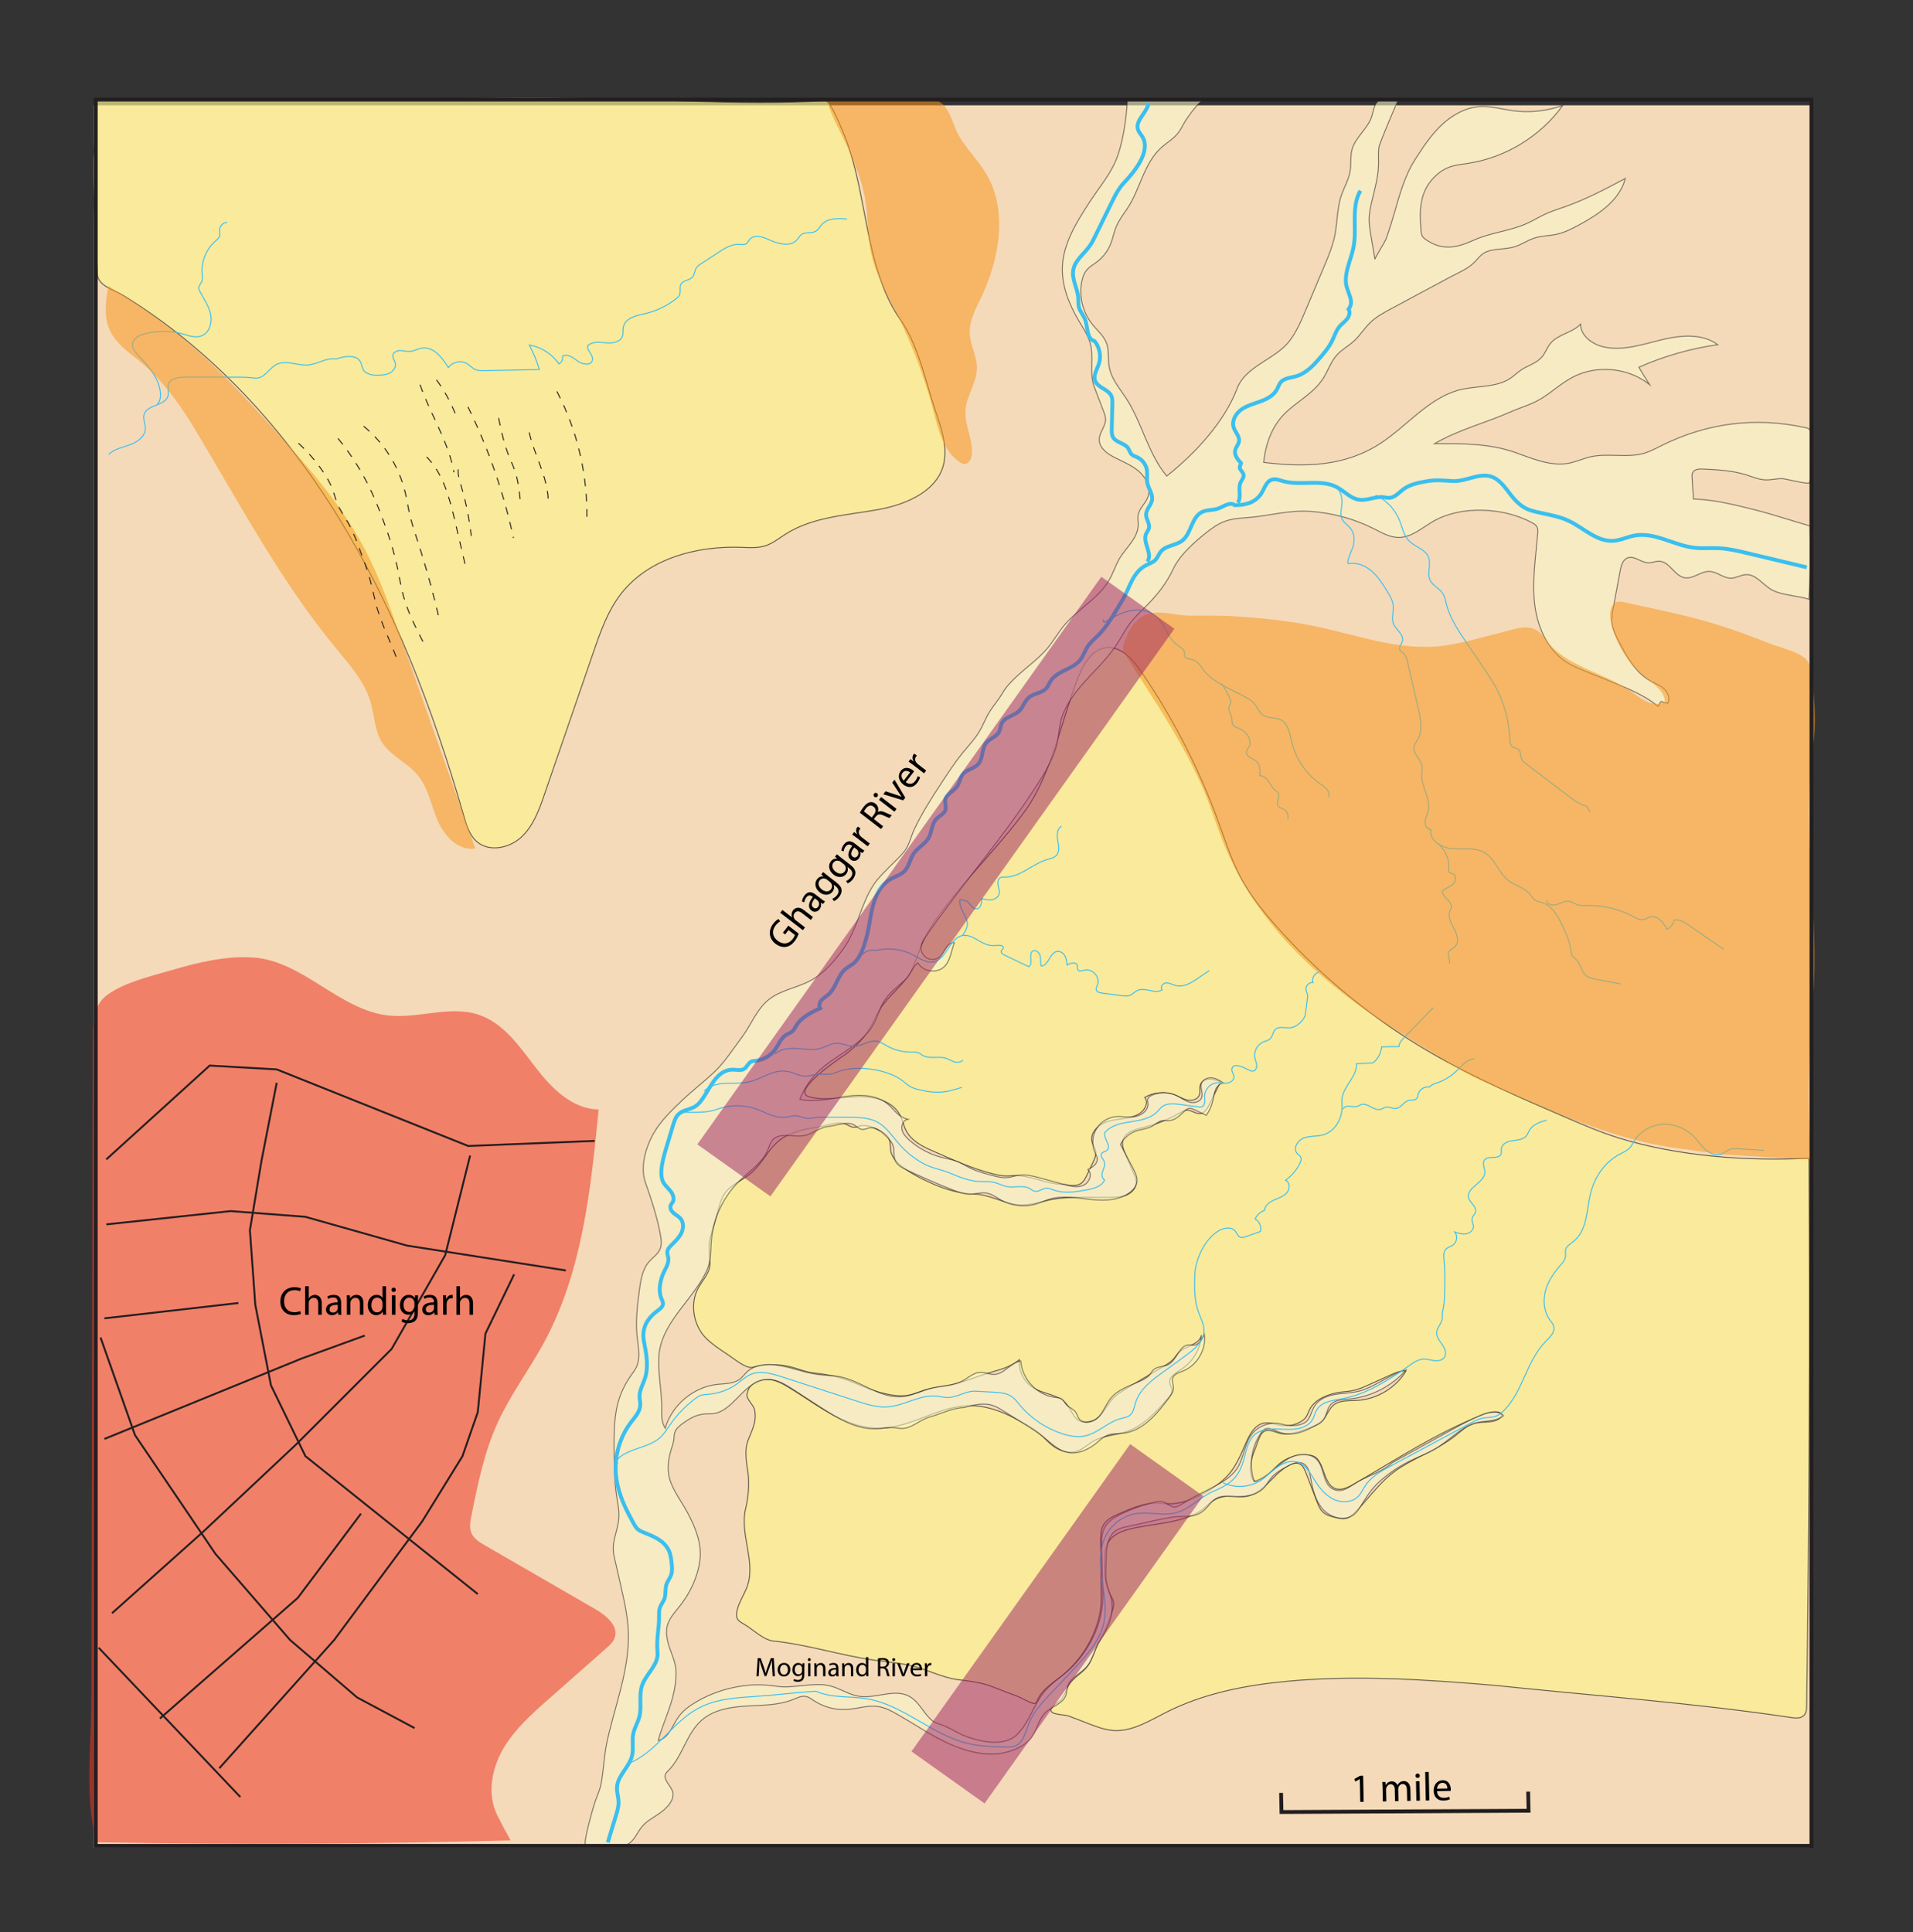 <?xml version="1.0" encoding="utf-8"?>
<!--Generator: Adobe Illustrator 23.0.0, SVG Export Plug-In . SVG Version: 6.00 Build 0)-->
<svg version="1.1" xmlns="http://www.w3.org/2000/svg" xmlns:xlink="http://www.w3.org/1999/xlink" x="0px" y="0px" viewBox="0 0 999 1009" style="enable-background:new 0 0 999 1009;" xml:space="preserve">
  <rect x="0" y="0" width="999" height="1009" fill="#333333" stroke="none"/>
  <style type="text/css">
    .chandigar_sections_svg__hoverthingQ{opacity:0.5;fill:#9C1F60}.chandigar_sections_svg__st0{fill:#F4DAB9}.chandigar_sections_svg__st1{display:none}.chandigar_sections_svg__st2{opacity:0.68;fill:#FBF28F;stroke:#231F20;stroke-width:0.5;stroke-miterlimit:10}.chandigar_sections_svg__st3{opacity:0.57;fill:#F8F7CA;stroke:#231F20;stroke-width:0.5;stroke-miterlimit:10}.chandigar_sections_svg__st4{fill:none;stroke:#3ABFEF;stroke-width:0.5;stroke-miterlimit:10}.chandigar_sections_svg__st5{fill:none;stroke:#3ABFEF;stroke-width:2;stroke-miterlimit:10}.chandigar_sections_svg__st6{opacity:0.54;fill:#EE3424}.chandigar_sections_svg__st7{fill:none;stroke:#231F20;stroke-miterlimit:10}.chandigar_sections_svg__st8{opacity:0.54;fill:#F89821}.chandigar_sections_svg__st9{fill:none;stroke:#231F20;stroke-width:0.5;stroke-miterlimit:10;stroke-dasharray:4}.chandigar_sections_svg__st10{fill:none;stroke:#231F20;stroke-width:2;stroke-miterlimit:10}
  </style>
  <g id="chandigar_sections_svg__sepia">
    <rect x="49" y="55" class="chandigar_sections_svg__st0" width="896" height="910"/>
  </g>
  <g id="chandigar_sections_svg__GE_Chandigar_over_view" class="chandigar_sections_svg__st1"/>
  <g id="chandigar_sections_svg__scratch"/>
  <g id="chandigar_sections_svg__Pre_Siwaliks"/>
  <g id="chandigar_sections_svg__Below_TWS"/>
  <g id="chandigar_sections_svg__Upper_Siwaliks">
    <path class="chandigar_sections_svg__st2" d="M370.76,659.6c0.19,4.83-3.69,8.69-6.05,12.91c-4.68,8.37-2.61,20.04,4.28,26.64
		c3.06,2.93,6.65,5.37,10.18,7.68c3.14,2.05,8.97,6.97,12.75,7.33c0.67,0.06,1.34-0.12,2-0.28c6.57-1.63,13.55-1.54,20.08,0.26
		c3.55,0.98,6.98,2.46,10.64,2.86c6.8,0.75,11.75,1.57,18.2,3.89c4.55,1.64,8.8,3.87,13.43,5.32c4.67,1.46,9.47,2.68,14.35,2.76
		c5.05,0.08,8.47-1.94,13.08-3.26c4.31-1.24,9.17-1.45,13.6-2.54c6.53-1.62,12.65-4.2,19.03-6.15c5.85-1.79,11.08-2.83,15.98-6.88
		c-0.54,5.71,2.4,11.61,7.28,14.63c5.56,3.44,13.33,3.44,17.4,8.55c3.82,4.8,4.07,10.3,11.66,9.17c6.3-0.94,8.21-7.15,11.92-11.47
		c2.31-2.69,5.41-4.56,8.46-6.37c6.3-3.75,12.6-7.5,18.89-11.26c1.79-1.06,3.61-2.15,4.98-3.72c0.91-1.04,1.61-2.26,2.58-3.24
		c3.62-3.67,10.87-4.05,11.92-9.1c-0.41,7.14-4.45,13.98-10.51,17.8c-2.85,1.79-6.65,3.97-6.01,7.27c0.22,1.15,1,2.14,1.15,3.3
		c0.23,1.76-1.01,3.34-2.18,4.67c-6.01,6.9-12.42,14.08-21.05,17.13c-5.85,2.06-12.41,2.09-17.8,5.16c-2.95,1.68-5.46,4.23-8.7,5.26
		c-3.68,1.16-7.78,0.12-11.08-1.89c-3.48-2.13-5.87-5.41-9.02-7.86c-3.45-2.68-7.57-4.93-11.41-7.01
		c-7.81-4.21-16.41-7.35-25.41-7.03c-14.46,0.52-27.33,9.72-41.7,11.48c-19.86,2.42-35.33-11.04-51.34-20.77
		c-2.73-1.66-5.51-3.34-8.63-4.03c-6.01-1.33-12.62,0.87-13.6,7.38c-0.4,2.64,3.57,5.59,4.01,8.26c1.07,6.48-1.34,10.14-3.51,15.93
		c-2,5.36-0.73,11.3,0.03,16.98c0.75,5.67,0.14,12.89-1.23,18.44c-3.25,13.14,5.23,27.36,0.98,40.21
		c-1.58,4.77-4.84,8.97-5.63,13.94c-0.18,1.14-0.22,2.37,0.3,3.4c0.62,1.23,1.88,1.96,3.08,2.63c4.84,2.7,10.34,8.5,15.85,9.06
		c17.74,1.82,34.87,7.47,52.52,9.98c6.48,0.92,13.04,1.43,19.42,2.9c8.15,1.88,16.04,6.22,24.34,7.29
		c6.85,0.89,11.76,1.28,18.51,3.87c4.4,1.69,8.78,3.43,13.2,5.07c1.41,0.52,7.28,3.97,8.51,3.48c0.67-0.26,0.97-1.02,1.25-1.68
		c2.4-5.65,8.11-8.99,12.9-12.83c11.53-9.26,20.6-25.35,20.45-40.31c-0.1-9.97-0.19-19.95-0.29-29.92
		c-0.03-2.88-0.02-5.92,1.42-8.42c1.72-2.99,5.1-4.56,8.26-5.94c6.64-2.9,13.57-5.85,20.81-5.53c2.04,0.09,4.07,0.45,6.11,0.37
		c8.71-0.33,17.45-4.9,24.33-9.95c8.35-6.13,10.86-12.58,14.86-21.74c1.97-4.49,4.63-9.57,9.45-10.47c3.12-0.58,6.23,0.82,9.37,1.27
		c3.39,0.49,6.91-0.31,9.87-2.02c3.57-2.06,3.22-3.88,4.92-6.89c2.95-5.2,10.1-7.71,15.81-8.52c2.08-0.29,4.18-0.37,6.24-0.77
		c3.06-0.59,5.94-1.89,8.78-3.17c3.77-1.7,7.54-3.4,11.31-5.1c2.5-1.13,5.15-2.28,7.88-2c-5.2,8.64-14.74,14.52-24.79,15.29
		c-3.21,0.25-6.49,0.01-9.61,0.81c-6.25,1.61-5.9,7.4-10.48,10.78c-2.55,1.88-5.61,2.93-8.61,3.96c-3.98,1.36-8.23,2.74-12.31,1.72
		c-2.74-0.68-5.65-2.4-8.15-1.09c-1.64,0.86-2.41,2.75-3.06,4.49c-1.06,2.84-2.11,5.69-3.17,8.53c-1.01,2.71-2.34,12.98,2.34,13.3
		c2.81,0.2,10.07-8.12,12.3-9.81c4.24-3.22,9.76-4.69,15.04-4.03c1.03,0.13,2.07,0.35,2.96,0.89c1.01,0.62,1.73,1.6,2.34,2.62
		c3.07,5.15,3.61,15.33,11.57,14.21c2.55-0.36,4.84-1.67,7.06-2.96c21.58-12.59,42.67-26.34,65.89-35.55
		c2.78-1.1,5.74-2.16,8.7-1.73c0.72,0.1,1.51,0.37,1.8,1.03c0.38,0.86-0.31,1.81-1.07,2.37c-3.62,2.67-8.75,1.33-13.09,2.52
		c-3.78,1.04-6.71,3.93-9.78,6.37c-8.7,6.92-19.43,10.74-28.82,16.68c-9.99,6.32-15.45,15.07-23.43,23.18
		c-1.47,1.49-3.1,3.01-5.16,3.42c-1.45,0.29-2.94-0.02-4.39-0.32c-2.81-0.59-5.79-1.27-7.78-3.33c-1.34-1.39-2.06-3.24-2.75-5.04
		c-1.93-5.05-3.87-10.09-5.8-15.14c-0.71-1.84-1.57-3.86-3.38-4.67c-2.03-0.91-4.37,0.1-6.3,1.22
		c-8.22,4.78-13.25,15.72-23.53,15.93c-2.38,0.05-4.75-0.42-7.13-0.36c-4.2,0.1-8.33,1.92-11.25,4.94
		c-8.32,8.62-25.18,9.17-36.68,11.5c-5.53,1.12-11.64,2.62-14.72,7.34c-2.34,3.6-2.3,8.19-2.18,12.49
		c0.14,5.11,0.34,10.44,2.77,14.95c0.74,1.37,1.69,2.68,1.95,4.22c0.26,1.49-0.16,3.01-0.62,4.45c-1.74,5.5-4.02,10.83-6.82,15.88
		c-2.17,3.91-3.23,8.22-5.43,11.98c-2.51,4.3-7.66,6.49-10.32,10.7c-1.86,2.93-2.48,6.78-5.23,8.9c-1.9,1.46-5.04,2.96-4.07,5.15
		c0.74,1.69,7.06,1.68,8.92,2.35c3.5,1.27,6.95,2.67,10.43,4.01c4.29,1.65,8.65,3.31,13.24,3.59c9.75,0.59,18.61-5.08,27.33-9.49
		c19.63-9.94,41.66-14.22,63.57-16.25c35.92-3.32,72.11-0.86,108.06,2.17c51.63,5.43,103.34,9.1,154.71,16.79
		c2.41,0.36,5.27,0.57,6.89-1.25c1.17-1.31,1.26-3.23,1.28-4.99c1.35-95.28,1.76-190.57,1.21-285.85
		c-32.08,1.67-68.45-1.01-99.28-10.55c-9.57-2.96-18.79-6.93-27.98-10.9c-23.81-10.26-47.68-20.56-70.1-33.57
		c-30.28-17.56-57.71-40.02-80.91-66.22c-6.9-7.8-13.48-15.99-18.39-25.17c-4.97-9.29-8.15-19.41-11.76-29.31
		c-10.08-27.7-23.67-54.12-40.34-78.42c-4.36-6.36-10.41-13.28-18.08-12.51c-8.21,0.83-12.65,9.79-15.57,17.5
		c-7.83,20.74-13.4,48.59-26.22,66.7c-11.46,16.19-26.78,31.32-39.23,47.08c-5.81,7.36-11.7,14.84-15.35,23.49
		c-2.13,5.04-3.47,10.44-6.27,15.14c-4.13,6.96-11.08,11.84-15.5,18.62c-2.28,3.51-3.84,7.44-6.01,11.01
		c-3.32,5.46-8.03,9.98-13.28,13.63c-2.74,1.91-27.77,18.73-17.75,21.41c8.17,2.19,16.8,0.21,25.26-0.05
		c8.46-0.25,18.14,2.07,22.07,9.56c1.38,2.63,1.9,5.66,3.28,8.29c2.68,5.09,8.16,7.99,13.43,10.29c10.56,4.62,21.24,9.58,32.49,12.3
		c1.64,0.4,3.3,0.76,4.98,0.87c1.54,0.11,3.08,0.01,4.61-0.09c9.44-0.59,17.21,4.53,26.63,4.53c3.32,0.72,7.23,1.31,9.75-0.97
		c1.04-0.94,1.67-2.24,2.27-3.5c1.12-2.35,2.24-4.69,3.36-7.04c0.83-1.74,1.69-3.62,1.42-5.53c-0.25-1.8-1.45-3.32-1.92-5.07
		c-1.35-5.08,3.87-9.62,8.95-10.96c5.08-1.34,10.67-1.02,15.28-3.54c3.14-1.72,5.59-6.03,3.29-8.77c4.74-2.81,10.8-3.28,15.92-1.23
		c2.21,0.88,4.27,2.21,6.61,2.63c2.34,0.42,5.18-0.44,5.99-2.67c0.6-1.66-0.08-3.57,0.48-5.24c0.63-1.91,2.75-3,4.76-3.06
		c2.01-0.06,3.94,0.69,5.82,1.42c-1.94,3.95-3.87,7.89-5.81,11.84c-1.03,2.11-2.44,4.49-4.77,4.75c-2.34,0.27-4.41-1.79-6.77-1.78
		c-1.45,0.01-2.76,0.79-4.01,1.52c-5.84,3.37-12.17,5.89-18.74,7.45c-4.37,1.04-9.7,2.39-10.88,6.73c-0.68,2.51,0.38,5.12,1.41,7.5
		c1.37,3.15,2.74,6.29,4.11,9.44c0.8,1.84,1.62,3.78,1.39,5.78c-0.31,2.74-2.58,4.93-5.14,5.95c-2.55,1.03-5.38,1.1-8.13,1.16
		c-9.16,0.21-18.91-0.51-27.99,0.64c-8.03,1.02-14.57,4.59-23.12,2.81c-6.73-1.4-12.97-4.89-19.94-5.17
		c-7.59-0.31-14.24-2.06-21.37-5.14c-6.76-2.92-22.02-9.94-22.57-18.11c-0.14-2.17-0.07-4.48-1.19-6.34
		c-1.07-1.77-3.02-2.78-4.87-3.7c-3.18-1.58-6.73-3.2-10.14-2.23c-0.84,0.24-1.65,0.63-2.52,0.68c-1.75,0.1-3.24-1.15-4.88-1.77
		c-4.25-1.6-10.39,1.21-14.84,1.75c-4.9,0.59-9.75,1.75-14.29,3.7c-10.42,4.46-12.06,13.22-20.41,20.46
		c-4.28,3.71-10.14,5.66-13.4,10.29c-1.64,2.33-2.45,5.14-3.23,7.88c-1.42,4.99-2.85,9.98-4.27,14.96
		C369.71,650.63,370.57,654.83,370.76,659.6z"/>
    <path class="chandigar_sections_svg__st2" d="M439.79,67.85c0.27,0.64,0.47,1.13,0.58,1.41c2.6,6.2,4.55,12.66,6.19,19.18c3.42,13.61,5.39,27.52,8.59,41.18
		c3.1,13.22,7.36,26.37,15.22,37.59c9.46,13.5,13.07,32.68,18.42,48.29c2.69,7.85,5.42,16.03,4.45,24.28
		c-1.93,16.43-20.17,23.72-34.24,26.28c-16.63,3.03-34.39,3.77-48.67,12.82c-3.45,2.19-6.69,4.86-10.58,6.13
		c-4.08,1.33-8.49,0.98-12.78,0.82c-23.18-0.82-48.24,5.84-62.53,24.11c-7.07,9.04-10.92,20.1-14.65,30.95
		c-8.48,24.63-16.96,49.27-25.45,73.9c-2.79,8.1-5.8,16.55-12.07,22.38c-6.27,5.84-16.88,7.98-23.32,2.33
		c-3.8-3.34-5.34-8.49-6.74-13.36c-16.01-55.68-36.81-110.42-67.66-159.46c-16.03-25.49-34.82-49.33-56.43-70.34
		c-10.89-10.58-22.49-20.44-34.78-29.36c-6.14-4.46-12.45-8.68-18.92-12.64c-4.72-2.89-13.26-4.99-13.57-11.09
		c-0.37-7.19-0.73-14.38-1.1-21.58c-0.68-13.26-1.36-26.53-1.05-39.81c0.06-2.44,3.47-30.25,0.04-30.31
		c40.76,0.72,81.54,0.78,122.31,0.58c39.61-0.2,79.04-1.63,118.66-1.31c47.15,0.38,94.32,4.35,141.4,1.78
		C433.28,52.51,438,63.56,439.79,67.85z"/>
  </g>
  <g id="chandigar_sections_svg__Lakes"/>
  <g id="chandigar_sections_svg__Active_floodplain">
    <path class="chandigar_sections_svg__st3" d="M646.13,202.69c4.34-11.46,19.85-15.04,27.15-24.45c3.75-4.83,6.17-10.54,8.55-16.18
		c3.19-7.57,6.39-15.14,9.58-22.72c2.09-4.95,4.19-9.93,5.4-15.17c1.67-7.19,1.27-14.99,3.63-22c1.77-5.28,4.49-8.96,4.86-14.86
		c0.2-3.1-0.06-6.27,0.77-9.27c1.78-6.43,8.13-10.72,10.24-17.05c0.91-2.73,1.07-5.9,3.09-7.95c2.69-2.73,7.17-2.08,10.91-1.24
		c-0.03-0.01-9.89,22.66-10.24,25.25c-0.39,2.88-0.11,5.81-0.17,8.72c-0.12,6.23-1.77,12.32-3.26,18.38
		c-0.85,3.45-1.65,6.95-1.66,10.5c-0.01,2.79,0.46,5.56,0.92,8.31c0.71,4.16,1.42,8.33,2.12,12.49c-0.11-0.63,5.28-9.21,5.87-10.84
		c1.59-4.47,2.99-8.96,4.31-13.52c2.78-9.61,5.4-19.43,10.88-27.93c4.11-6.38,8.32-12.79,13.85-17.98
		c5.53-5.19,12.58-9.13,20.15-9.52c5.59-0.29,11.09,1.34,16.63,2.12c8.84,1.24,17.98,0.31,26.38-2.71
		c-11.57,16.07-29.77,27.21-49.34,30.23c-3.4,0.52-6.87,0.82-10.08,2.05c-2.85,1.09-5.4,2.87-7.55,5.03
		c-7.99,7.99-7.87,17.71-7.03,28.15c0.07,0.89,0.16,1.8,0.57,2.6c0.47,0.91,1.3,1.57,2.14,2.15c8.62,5.88,16.26,4.04,24.75,0.18
		c9.06-4.12,19.36-4.77,28.42-9.03c3.15-1.48,6.12-3.32,9.29-4.76c3.31-1.5,6.8-2.56,10.22-3.77c10.86-3.84,21.08-9.27,31.26-14.67
		c-2.91,11.39-13.82,18.66-24.16,24.25c-3.69,1.99-7.47,3.93-11.56,4.84c-3.88,0.86-7.96,0.78-11.74,2.01
		c-3.5,1.13-6.59,3.33-10.09,4.46c-3.96,1.27-8.24,1.1-12.33,1.91c-5.24,1.03-6.19,3.74-9.55,6.86c-3.38,3.14-8.26,5.11-12.42,7.35
		c-10.09,5.41-20.17,10.83-30.26,16.24c-3.96,2.13-7.98,4.29-11.2,7.44c-3,2.93-5.2,6.61-8.29,9.45c-2.84,2.61-6.38,4.45-8.97,7.31
		c-3.26,3.61-4.72,8.48-7.38,12.55c-4.88,7.46-13.12,11.57-19.41,17.62c-7.14,6.87-10.45,16.23-11.47,25.96
		c21.5,2.68,42.73,2.21,61.41-10.2c13.41-8.91,24.12-22.54,39.5-27.29c8.4-2.6,19.33-1.3,26.98-5.82c2.93-1.73,5.22-4.42,8.5-6.11
		c3.32-1.71,6.86-3,9.25-6.05c1.61-2.05,2.46-4.61,4.1-6.63c3.96-4.88,11.43-5.51,15.73-10.08c0.09,6.26,6.43,10.74,12.56,11.99
		c9.92,2.02,20.01-1.47,29.84-3.86c9.84-2.39,21.12-3.43,29.26,2.59c-14.19,1.99-28.1,5.97-41.2,11.78
		c1.77,3.06,3.62,6.06,5.56,9.01c-11.12-8.87-27.57-10.43-40.16-3.8c-5.87,3.09-10.73,7.67-16.34,11.13
		c-5.02,3.1-10.59,4.55-15.94,6.92c-13.18,5.83-27.33,9.34-39.85,16.66c14.13-0.1,28.58-0.14,41.92,4.51
		c8.51,2.97,18.26,7.32,27.46,5.84c4.19-0.67,8.09-2.58,12.24-3.51c9.23-2.06,19.16,0.84,28.2-1.93c3-0.92,5.78-2.43,8.59-3.83
		c23.95-11.99,49.37-15.15,75.36-9.45c0.65,0.14,1.32,0.3,1.82,0.73c0.63,0.54,0.85,1.4,1.03,2.22c1.83,8.51,1.55,17.47-0.81,25.84
		c-0.3,1.06-12.99-2.22-14.3-2.21c-2.99,0.03-5.96,0.84-8.95,0.67c-3.36-0.18-6.52-1.58-9.74-2.59c-7.28-2.3-15.01-2.68-22.63-3.05
		c-1.99-0.1-4.43,0.05-5.34,1.82c-0.43,0.83-0.38,1.82-0.32,2.76c0.23,3.69,0.46,7.38,0.69,11.07c10.66,0.32,21.11,2.91,31.47,5.5
		c9.98,2.49,19.61,5.79,29.37,8.55c0.39,12.77,0.23,25.55-0.48,38.3c-2.91-0.89-6.32-1.44-9.33-1.99
		c-3.71-0.68-7.54-1.32-10.75-3.31c-4.29-2.66-7.68-7.75-12.73-7.57c-2.72,0.1-5.18,1.81-7.9,1.86c-3.99,0.07-7.33-3.42-11.32-3.53
		c-4.49-0.12-8.46,4.07-12.88,3.31c-5.32-0.92-7.86-8.45-13.26-8.64c-1.94-0.07-3.8,0.89-5.74,0.85c-3.82-0.09-7.34-3.99-10.89-2.57
		c-2.5,1-3.32,4.07-3.81,6.72c-1.2,6.44-2.39,12.87-3.59,19.31c-0.48,2.57-0.96,5.19-0.7,7.79c0.35,3.48,1.99,6.68,3.6,9.79
		c4.08,7.87,8.56,16.17,16.28,20.52c2.46,1.39,5.22,2.35,7.32,4.24c2.1,1.89,3.37,5.18,1.88,7.58c-1.15-0.32-2.31-0.65-3.46-0.97
		c-0.52,0.84-1.04,1.68-1.55,2.52c-6.86-5.64-15.22-9.07-23.44-12.42c-4.88-1.99-9.76-3.98-14.64-5.97
		c-3.39-1.38-6.8-2.78-9.87-4.76c-10.15-6.58-15.28-18.91-16.56-30.94c-1.28-12.03,0.69-24.13,1.67-36.18
		c0.1-1.2,0.17-2.48-0.42-3.52c-0.52-0.93-1.48-1.51-2.41-2.02c-14.66-8.05-36.92-9.28-51.65-0.84c-5.86,3.36-11.33,8.47-18.09,8.47
		c-4.68,0-8.93-2.51-13.11-4.62c-10.24-5.16-21.52-8.19-32.96-9c-11.73-0.83-22.27,2.56-33.68,3.31c-3.72,0.24-7.49,0.59-11,1.87
		c-3.54,1.28-6.68,3.46-9.62,5.81c-6.39,5.09-14.01,11.77-17.52,19.29c-3.32,7.13-7.97,13.01-13.54,18.71
		c-2.94,3.01-6.1,5.82-8.67,9.16c-2.76,3.58-4.77,7.68-7.25,11.46c-5.12,7.8-12.16,14.11-18.25,21.17c-3.97,4.6-7.6,9.66-9.85,15.34
		c-2.18,5.53-1.77,11.22-3.42,16.86c-2.2,7.51-6.38,14.27-10.63,20.85c-17.66,27.34-39.12,51.55-57.49,78.25
		c-1.14,1.65-2.3,3.41-2.49,5.41c-0.22,2.42,1.18,4.9,3.37,5.96c2.19,1.05,5.01,0.6,6.76-1.09c1.29-1.24,1.95-2.99,2.94-4.48
		c0.99-1.5,2.6-2.86,4.37-2.61c-1.72,4.23-2.01,9.3-5.28,12.49c-3.86,3.77-11.24,2.68-13.85-2.04c-2.96,2.56-3.83,6.46-6.54,8.91
		c-3.79,3.43-8.07,6.48-10.83,10.78c-2.5,3.88-3.57,8.5-5.81,12.54c-6.06,10.93-19.2,15.56-28.29,24.13
		c-4.41,4.16-7.89,9.31-10.09,14.97c7.37,1.65,15.01-0.17,22.48-1.31c7.47-1.14,15.66-1.45,21.97,2.71
		c4.46,2.94,6.06,7.63,11.89,9.02c-2.24,0.39-3.47,3.09-3.03,5.32c0.45,2.23,2.09,4.02,3.79,5.53c4.82,4.3,10.68,7.44,16.94,9.06
		c2.7,0.7,5.49,1.13,8.09,2.14c2.43,0.95,4.64,2.38,6.99,3.52c3.64,1.76,7.58,2.79,11.49,3.81c2.45,0.64,4.96,1.29,7.49,1.09
		c2.23-0.17,4.36-1,6.58-1.29c3.55-0.46,7.11,0.49,10.56,1.43c4.26,1.16,8.52,2.31,12.79,3.47c3.29,0.89,6.88,1.77,10.01,0.42
		c3.13-1.34,4.92-5.98,2.37-8.24c2.38-1.2,5.14-3.02,4.92-5.68c-0.09-1.08-0.68-2.04-1.14-3.02c-1.9-4.04-1.59-9.04,0.81-12.81
		c2.39-3.77,6.79-6.18,11.25-6.17c4.64,0.01,8.29,1.21,12.55-1.52c1.75-1.12,3.13-3.07,2.99-5.14c-0.06-0.79-0.32-1.58-0.14-2.35
		c0.27-1.13,1.4-1.82,2.48-2.26c4.03-1.64,8.75-1.5,12.67,0.38c2.26,1.09,4.28,2.72,6.71,3.38c2.42,0.66,5.55-0.11,6.36-2.48
		c0.78-2.27-0.88-4.8-0.24-7.11c0.62-2.2,3.21-3.35,5.49-3.11c2.28,0.24,4.29,1.51,6.22,2.74c-1.9,0.04-3.48,1.59-4.25,3.33
		c-0.77,1.74-0.94,3.67-1.35,5.53c-0.62,2.85-1.81,5.58-3.49,7.97c-2.11-1-4.21-1.99-6.32-2.99c-0.78-0.37-1.6-0.75-2.46-0.68
		c-1.15,0.09-2.08,0.94-2.9,1.75c-2.31,2.26-4.95,4.7-8.19,4.74c-0.99,0.01-1.98-0.21-2.95-0.08c-2.27,0.29-3.88,2.18-5.85,3.15
		c-2.22,1.09-4.64,1.36-7,1.99c-3.89,1.05-7.3,3.76-9.19,7.32c2.18,4.14,4.36,8.28,6.55,12.42c1.28,2.42,2.59,5.12,1.96,7.78
		c-0.39,1.67-1.52,3.08-2.81,4.22c-5.47,4.81-13.52,5.12-20.77,4.37c-7.25-0.75-14.7-2.28-21.71-0.26c-2.45,0.7-4.75,1.82-7.19,2.55
		c-5.98,1.79-12.66,1.09-18.13-1.89c-2.63-1.44-5.1-3.42-8.07-3.84c-2.67-0.38-5.36,0.56-8.06,0.64c-3.29,0.09-6.47-1.1-9.54-2.31
		c-8.15-3.23-16.2-6.73-24.12-10.49c-2.21-1.05-4.58-2.28-5.62-4.5c-1.13-2.4-0.38-5.3-1.16-7.84c-0.64-2.06-2.21-3.68-3.73-5.21
		c-2.31-2.32-5.16-4.83-8.39-4.33c-1.44,0.22-2.81,1.05-4.25,0.84c-1.61-0.23-2.75-1.65-4.19-2.4c-3.61-1.9-8.96,0.37-12.76,0.79
		c-4.57,0.5-7.01,2.73-11.22,4.35c-6.05,2.33-14.48-2.04-18.6,2.97c-1.14,1.39-1.59,3.2-2.26,4.86
		c-2.78,6.81-9.43,11.05-14.71,16.16c-8.35,8.09-13.7,19.2-14.8,30.77c-0.61,6.34,0.1,10.85-2.76,16.86c-2.37,4.97-5.68,9.43-9,13.8
		c-2.73,3.59-5.65,7.23-8.22,11.05c-3.47,5.16-6.32,10.67-7.23,16.91c-0.62,4.2-0.3,8.48,0.03,12.71
		c0.39,5.07,1.16,10.27,1.22,15.35c0.04,4.3-0.57,7.99,1.83,11.93c3.42-12.02,14.53-21.47,26.95-22.9
		c4.25-0.49,8.97-0.25,12.29-2.96c1.23-1,2.15-2.33,3.29-3.44c3.96-3.83,10.06-4.47,15.53-3.74c7.36,0.98,14.33,3.98,21.68,4.95
		c3.85,0.51,7.77,0.45,11.58,1.21c10.86,2.16,20.19,10.79,31.25,10.43c6.06-0.2,11.18-3.17,16.88-4.61
		c6.05-1.53,11.46-0.94,17.09-4.44c2.53-1.57,5-3.63,7.98-3.74c2.48-0.09,4.85,1.21,7.33,1.12c5.24-0.19,8.62-6.29,13.82-7
		c0.58,9.56,8.78,18.08,18.31,19.02c1.01,0.1,2.08,0.14,2.95,0.68c1.07,0.67,1.58,1.94,2.4,2.89c1.42,1.66,3.79,2.35,5.03,4.16
		c0.7,1.02,0.96,2.29,1.67,3.3c2.23,3.22,7.52,2.07,10.21-0.78c2.69-2.85,3.93-6.78,6.41-9.81c3.81-4.65,9.92-6.55,15.42-8.99
		c1.78-0.79,3.58-1.7,4.83-3.2c0.76-0.91,1.3-2.02,2.19-2.8c2.01-1.75,5.12-1.34,7.5-2.54c4.65-2.35,5.76-10.32,10.97-10.36
		c0.78-0.01,1.56,0.2,2.35,0.16c2.81-0.14,4.5-3.1,5.65-5.67c1.07,7.9-3.8,16.22-11.21,19.15c-2.12,0.84-4.73,1.59-5.37,3.78
		c-0.48,1.65,0.44,3.37,0.42,5.09c-0.02,1.94-1.24,3.64-2.4,5.2c-6.16,8.24-13.46,17.15-23.67,18.39c-3.01,0.36-6.18,0.04-8.94,1.29
		c-1.75,0.79-3.15,2.16-4.62,3.39c-4.32,3.65-9.93,6.48-15.47,5.39c-5.11-1-8.97-5.01-13.03-8.26c-3.2-2.56-6.7-4.74-10.18-6.9
		c-3.52-2.18-7.03-4.37-10.55-6.56c-1.77-1.1-3.56-2.21-5.54-2.86c-4.84-1.58-10.1-0.23-15,1.13c-5.51,0-12.74,3.51-18.08,5
		c-4.69,1.31-8.74,5.43-13.56,5.87c-1.79,0.16-3.57-0.3-5.36-0.42c-2.7-0.18-5.38,0.43-8.08,0.6c-10.9,0.71-20.92-5.47-30.08-11.41
		c-4.62-3-9.24-6-13.86-9c-4.21-2.73-8.8-5.57-13.81-5.33c-4.43,0.22-8.39,2.84-11.65,5.85c-3.26,3.01-6.1,6.5-9.69,9.11
		c-2.33,1.7-5.08,3.02-7.97,2.96c-6.21-0.13-9.54,1.32-14.77,5.09c-1.77,1.28-3.56,2.8-4.17,4.9c-0.34,1.17-0.29,2.41-0.44,3.61
		c-0.21,1.67-0.82,3.27-1.31,4.88c-1.77,5.74-2.44,11.64-0.3,17.28c2.09,5.52,5.73,10.31,8.55,15.5c4.15,7.65,7.83,16.47,6.69,25.23
		c-1.15,8.81-5.11,17.17-10.61,24.09c-2.55,3.21-5.54,6.35-6.48,10.34c-0.57,2.41-0.34,4.95,0.15,7.38c0.96,4.8,3.59,9.39,4.27,14.2
		c0.57,4.02-0.08,8.9-0.91,12.86c-1.81,8.66-5.87,16.7-8.2,25.3c5.41-1.08,7.31-7.6,10.46-12.12c2.37-3.41,5.8-5.93,9.38-8.04
		c8.55-5.05,18.3-8.02,28.19-8.79c4.8-0.37,9.36-0.04,14.08,0.65c4.7,0.69,9.38-0.04,14.18-0.49c4.45-0.42,9-0.83,13.34,0.23
		c5.28,1.29,9.94,4.67,15.31,5.49c8.74,1.33,18.33-4.22,26.11-0.03c5.01,2.69,7.19,8.26,11.21,12c2.2,2.05,4.07,2.27,6.69,3.28
		c3.63,1.39,6.95,3.73,10.59,5.19c7.97,3.2,20.88,6.23,27.71-0.35c6.61-6.36,8.64-15.5,14.36-22.48c3.58-4.37,8.49-7.42,12.68-11.22
		c10.87-9.88,18.28-24.93,17.89-39.63c-0.21-7.98-0.43-15.96-0.64-23.94c-0.1-3.91-0.15-8.05,1.84-11.41
		c1.83-3.07,5.08-4.99,8.29-6.56c5.55-2.71,11.41-4.8,17.42-6.2c1.84-0.43,3.9-0.76,5.52,0.2c5.01,2.99,5.08,3.1,10,0.02
		c4.75-2.97,9.99-5.35,14.92-8c4.81-2.58,9.82-5.34,12.8-9.91c3.47-5.33,3.65-12.35,7.4-17.49c3.55-4.87,10.24-7.2,16.04-5.6
		c3.47,0.96,7.52,1.15,10.97-0.31c3.91-1.67,3.94-5.86,6.06-9.21c2.19-3.47,6.34-5.22,10.39-5.96c4.04-0.74,8.21-0.69,12.21-1.62
		c8.98-2.09,16.26-8.87,25.16-11.26c-7.62,8.69-18.68,14.28-30.2,15.25c-3.23,0.27-6.87,0.36-9.09,2.73c-2.11,2.26-2.05,5.57-3.77,8
		c-1.54,2.17-4.16,2.97-6.46,4.21c-5.57,3.01-11.68,4.54-17.78,1.92c-2.23-0.96-4.87-2.33-6.87-0.96c-0.52,0.35-0.91,0.86-1.28,1.36
		c-5.3,7.32-6.81,17.24-3.92,25.8c4.06-1.14,7.46-3.88,10.69-6.59c3.23-2.71,6.54-5.52,10.53-6.88c4-1.36,8.91-0.91,11.74,2.22
		c3.7,4.1,2.81,11.35,7.28,14.58c5.26,3.81,9.98-1.06,14.49-3.54c5.09-2.81,13.26-5.5,17.34-9.58c1.36-0.75,2.72-1.5,4.09-2.26
		c9.04-4.99,18.08-9.99,27.12-14.98c4.96-2.74,9.94-5.49,15.18-7.65c3.88-1.6,8.88-2.67,11.84,0.3c-3.61,3.04-8.91,2.5-13.51,3.53
		c-8.65,1.94-14.77,9.46-22.4,13.96c-3.63,2.14-7.62,3.6-11.45,5.39c-5.98,2.79-11.58,6.42-16.58,10.72
		c-5.28,4.53-7.72,9.01-11.36,14.71c-0.79,1.24-1.71,2.41-2.86,3.32c-4.65,3.67-11.93,1.84-15.97-2.5
		c-4.04-4.33-5.56-10.4-6.56-16.23c-0.54-3.15-1.36-6.85-4.31-8.09c-2.54-1.07-5.39,0.26-7.82,1.56c-3.19,1.71-6.48,3.5-8.74,6.33
		c-1.14,1.42-1.98,3.07-3.16,4.45c-3.93,4.61-10.72,5.43-16.76,5.06c-2.75-0.16-5.66-0.48-8.15,0.73c-2.64,1.28-4.22,3.99-6.34,6.02
		c-5.18,4.95-10.89,3.05-17.07,4.01c-7.73,1.21-15.46,3.28-23.13,4.86c-2.3,0.47-4.67,0.98-6.58,2.35
		c-4.14,2.98-4.66,8.83-4.81,13.93c-0.05,1.89-0.11,3.79-0.16,5.68c-0.06,2.26-0.13,4.54,0.26,6.76c0.5,2.89,1.73,5.6,2.41,8.45
		c2.03,8.48-1.61,16.1-6.05,23.02c-2.67,4.16-3.42,9.45-6.68,13.17c-3.19,3.64-8.61,5.62-9.95,10.27c-0.42,1.45-0.36,3.02-0.84,4.45
		c-1.51,4.56-7.33,5.83-10.76,9.19c-3.44,3.38-4.22,8.63-6.96,12.6c-3.97,5.75-13.43,8.85-20.14,9c-8.97,0.21-17.76-2.7-25.73-6.61
		c-8.5-4.17-16.34-9.53-24.57-14.21c-3.11-1.77-6.35-3.46-9.88-4c-5.34-0.81-10.69,1.12-16.08,1.51
		c-6.16,0.44-12.44-1.22-17.58-4.64c-1.26-0.84-2.5-1.8-3.98-2.11c-2.3-0.49-4.57,0.67-6.75,1.55c-7.69,3.12-16.24,2.96-24.52,3.45
		c-8.28,0.49-17.05,1.91-23.29,7.38c-7.95,6.97-9.91,18.83-17.38,26.31c-0.62,0.62-1.29,1.24-1.55,2.07
		c-1.1,3.51,4.25,6.77,4.02,10.63c-0.24,3.99-3.82,7.22-6.8,9.43c-2.47,1.82-5.25,3.22-7.56,5.24c-5.84,5.09-5.25,12.19-14.47,12.2
		c-4.98,0-9.96,0.01-14.94,0.01c-0.72,0-1.55-0.05-1.98-0.62c-1.22-1.62,4.23-20.56,5.1-22.92c1.15-3.14,2.42-5.86,3.07-9.26
		c1.34-6.95,1.48-14.09,2.93-21.02c3.77-18.01,11.01-35.96,11.34-54.57c0.16-9.43-1.94-18.73-4.04-27.93
		c-1.14-4.99-2.27-9.98-3.41-14.97c-1.78-7.83,1.87-12.67,2.42-20.21c0.29-3.96-0.6-7.89-1.2-11.81c-1.1-7.24-1.18-14.59-1.26-21.91
		c-0.09-7.91-0.17-15.88,1.36-23.63c1.46-7.37,4.54-13.22,8.95-19.18c4.27-5.77,2.13-13,1.56-19.82
		c-0.61-7.36,0.32-14.75,1.26-22.08c0.71-5.55,1.58-11.47,5.31-15.64c1.83-2.05,4.32-3.63,5.47-6.13c1.16-2.52,0.72-5.46,0.2-8.19
		c-1.8-9.47-4.72-18.2-7.86-27.16c-2.78-7.94,0.46-18.62,4.56-25.62c3.75-6.41,9.19-11.63,14.55-16.76
		c5.38-5.15,11.2-9.57,16.62-14.61c5.64-5.25,10.18-12.44,14.8-18.58c4.79-6.36,7.51-14.34,13.84-19.48
		c6.25-5.09,14.8-6.21,21.91-10.01c7.04-3.77,12.41-10.02,17.1-16.49c7.55-10.43,9.05-23.59,16.27-34.15
		c2.11-3.09,4.86-5.67,7.45-8.36c2.66-2.75,5.92-5.56,8.27-8.55c2.47-3.15,3.39-7.69,5.07-11.31c3.94-8.46,9-16.33,14.08-24.13
		c3.74-5.73,7.51-11.46,11.87-16.73c2.77-3.35,5.78-6.53,8.01-10.25c2.03-3.38,3.37-7.14,5.45-10.49c2.11-3.41,4.64-6.13,6.63-9.59
		c1.91-3.31,4.64-6.14,7.41-8.74c5.55-5.22,11.94-9.56,16.76-15.53c2.76-3.42,4.92-7.29,7.69-10.7
		c7.26-8.95,18.48-14.49,24.14-24.53c1.85-3.29,3.02-6.92,4.82-10.24c3.36-6.19,10.36-11.18,10.19-18.87
		c-0.03-1.41-0.3-2.83-0.12-4.23c0.48-3.64,3.84-6.2,5.13-9.64c1.79-4.81-0.93-10.28-4.84-13.6s-8.85-5.12-13.37-7.55
		c-3.55-1.91-7.25-4.9-7.2-8.93c0.05-3.7,3.32-6.79,3.32-10.49c0-1.49-0.54-2.91-1.07-4.3c-1.61-4.23-3.22-8.45-4.83-12.68
		c-2.91-7.63,0.26-15.89-2.46-23.84c-1.32-3.87-3.62-7.31-5.69-10.83c-5.06-8.6-8.94-18.3-8.49-28.27
		c0.55-12.11,7.33-22.94,13.89-33.14c4.34-6.74,10.11-13.63,13.46-20.89c4.17-9.03,6.02-22.84,6.58-32.75
		c13.34-1.53,26.89,1.21,40.23-0.3c-2.6,0.3-8.66,9.08-9.98,11.14c-1.28,2-2.21,4.22-3.65,6.11c-2.23,2.94-5.5,4.88-8.31,7.27
		c-9.82,8.36-11.47,22.41-18.67,32.86c-1.96,2.85-4.07,5.65-5.41,8.85c-1.26,3-1.8,6.26-3.02,9.27c-1.44,3.54-3.84,6.69-6.87,9.03
		c-1.91,1.47-4.09,2.65-5.61,4.51c-1.42,1.73-2.14,3.93-2.57,6.13c-1.48,7.66,0.56,15.92,5.43,22.01c2.66,3.33,6.18,6.15,7.61,10.16
		c1.15,3.24,0.76,6.8,1.06,10.23c0.67,7.53,5.01,12.15,8.95,18.12c8.49,12.87,11.47,29.05,21.37,40.88
		C624.21,236.77,639.4,220.44,646.13,202.69z"/>
  </g>
  <g id="chandigar_sections_svg__rivers">
    <path class="chandigar_sections_svg__st4" d="M502.27,567.88c-2.16,0.61-4.29,1.36-6.49,1.85c-2.35,0.53-4.78,0.76-7.19,0.68c-2.83-0.08-5.64-0.59-8.4-1.24
		c-1.6-0.38-3.2-0.82-4.64-1.61c-1.45-0.79-2.68-1.9-3.97-2.93c-7.75-6.17-23.97-8.48-33.26-5.17c-1.43,0.51-2.83,1.17-4.32,1.45
		c-2.37,0.44-4.81-0.1-7.21,0.13c-2.2,0.21-4.33,1.07-6.54,0.99c-2.32-0.08-4.46-1.18-6.68-1.88c-8.94-2.81-14.15,2.79-22.11,4.78
		c-7.86,1.97-17.28-1.35-23.84,4.9"/>
    <path class="chandigar_sections_svg__st4" d="M502.81,553.62c-0.96,1.29-2.89,1.43-4.43,0.95c-1.54-0.47-2.9-1.41-4.44-1.9c-3.93-1.24-8.58,0.59-12.14-1.49
		c-0.77-0.45-1.44-1.06-2.27-1.39c-1.05-0.42-2.22-0.33-3.34-0.31c-4.65,0.09-9.32-1.11-13.36-3.43c-1.51-0.87-2.98-1.9-4.68-2.24
		c-4.03-0.81-7.8,2.44-11.9,2.62c-3.46,0.15-6.77-1.9-10.22-1.54c-2.44,0.26-4.58,1.7-6.91,2.46c-3.99,1.3-8.31,0.58-12.49,0.28
		c-4.19-0.3-8.8-0.01-11.91,2.8"/>
    <path class="chandigar_sections_svg__st4" d="M631.49,506.97c-1.62,0.99-3.18,2.07-4.74,3.15c-0.3,0.21-0.6,0.42-0.9,0.62c-3.55,2.46-7.71,5.05-11.9,3.96
		c-1.71-0.44-3.32-1.5-5.08-1.36s-3.3,2.55-1.91,3.63c-3.73,2.37-8.94-1.53-12.96,0.3c-1.49,0.68-2.59,2.07-4.12,2.62
		c-1.24,0.45-2.61,0.28-3.92,0.11c-3.5-0.45-7-0.9-10.51-1.35c-1.17-0.15-2.56-0.48-2.93-1.59c-0.31-0.94,0.29-1.9,0.64-2.82
		c1.48-3.88-2.71-8.58-6.74-7.57c-1.24,0.31-2.87,0.9-3.55-0.19c-0.42-0.67-0.09-1.57-0.31-2.32c-0.57-1.98-3.55-1.26-5.28-0.14
		c-0.17-1.64-0.36-3.32-1.14-4.77c-0.79-1.44-2.35-2.6-3.98-2.4c-3.93,0.47-4.43,7.4-8.37,7.71c-0.58-1.69-0.2-3.57-0.59-5.31
		c-0.39-1.74-2.25-3.46-3.81-2.59c-2.64,1.47,0.48,6.73-2.15,8.21c-4.29-2.06-8.59-4.12-12.88-6.18c-0.82-0.39-1.79-1.1-1.52-1.97
		c0.18-0.6,0.9-0.91,1.09-1.51c0.43-1.36-1.79-1.7-3.2-1.49c-1.97,0.3-4.01,0.1-5.88-0.59c-4.09-1.49-7.68-5.24-11.98-4.59
		c-7.01,1.05-8.36,12.4-15.31,13.81c-3.75,0.76-7.24-1.82-10.63-3.6c-5.89-3.1-12.92-3.98-19.4-2.43
		c-5.53-0.49-5.55,1.19-10.17,4.27"/>
    <path class="chandigar_sections_svg__st4" d="M554.41,431.51c-2.46,1.21-2.56,4.65-2.05,7.34c0.51,2.69,1.16,5.85-0.69,7.86c-1.23,1.34-3.16,1.69-4.9,2.21
		c-7.67,2.29-13.94,9.22-21.94,9.14c-0.82-0.01-1.7-0.08-2.42,0.3c-1.34,0.71-1.51,2.57-1.19,4.05c0.31,1.48,0.93,2.99,0.55,4.45
		c-0.44,1.7-2.18,2.81-3.92,3.06s-3.5-0.18-5.2-0.6c0.1,2.25-0.48,5.31-2.74,5.39c-2.64,0.09-3.6-4.27-6.23-4.41
		c-0.84-0.04-1.61-0.54-2.43-0.36c-0.35,3.25,1.6,6.22,3.02,9.17c0.4,0.83,0.77,1.7,0.89,2.61c0.34,2.49-1.14,4.83-2.56,6.9"/>
    <path class="chandigar_sections_svg__st4" d="M688.74,507.73c-2.29,0.48-3.83,3.18-3.08,5.4c-1.92-0.24-3.81,1.58-3.66,3.51c0.08,1,0.61,1.92,0.77,2.91
		c0.12,0.75,0.02,1.52-0.07,2.27c-0.28,2.18-0.56,4.36-0.84,6.54c-0.13,0.97-0.26,1.96-0.67,2.85c-0.26,0.56-0.62,1.06-1,1.54
		c-1.68,2.1-4.03,3.86-6.71,4.04c-2.53,0.17-5.48-0.95-7.35,0.75c-1.4,1.26-1.42,3.54-2.74,4.88c-1.03,1.04-2.59,1.28-3.92,1.88
		c-3.03,1.37-4.85,4.97-4.17,8.22c0.27,1.29,0.89,2.51,0.98,3.82c0.09,1.32-0.59,2.85-1.89,3.07c-0.72,0.12-1.43-0.19-2.09-0.5
		c-1.75-0.8-8.04-4.44-8.99-0.77c-0.37,1.44,1.05,2.77,1.11,4.26c0.07,1.81-1.91,3.07-3.71,3.24c-1.81,0.17-3.63-0.34-5.43-0.13
		c-3.32,0.37-6.11,3.46-6.16,6.8c-0.03,2.02,0.54,4.65-1.26,5.57c-0.71,0.36-1.57,0.27-2.36,0.16c-3.12-0.42-6.23-0.83-9.35-1.25
		c-3.2-0.43-6.79-0.76-9.34,1.23c-0.81,0.63-1.45,1.46-2.14,2.21c-7.28,7.9-20.77,3.3-27.72,11.25c-0.87,3.15,3.61,6.96,1.22,9.18
		c-0.92,0.86-2.57,0.92-3.05,2.08c-0.55,1.36,1.03,2.56,1.56,3.93c0.62,1.59-0.26,3.32-0.82,4.94c-0.56,1.61-0.58,3.83,0.96,4.57
		c-1.45,3.51-5.78,4.62-9.52,5.28c-5.58,0.99-11.45,1.96-16.81,0.11c-1.36-0.47-2.73-1.13-4.16-1c-2.13,0.18-4.05,2.05-6.12,1.54
		c-0.95-0.23-1.7-0.93-2.54-1.42c-3.38-1.94-7.67-0.31-11.52-0.94c-2.45-0.4-4.65-1.72-7.07-2.27c-2.52-0.57-5.15-0.29-7.73-0.43
		c-5.34-0.29-10.39-2.37-15.33-4.42c-4.45-1.85-8.96-2.42-13.22-4.65c-4.96-2.6-9.43-6.13-13.13-10.34
		c-3.6-4.1-6.63-8.96-11.42-11.58c-4.53-2.47-9.94-2.54-15.1-2.55c-3.94-0.01-7.88-0.01-11.81-0.02c-1.94,0-3.88-0.01-5.81,0.22
		c-1.35,0.16-2.71,0.44-4.07,0.32c-2.15-0.19-4.15-1.34-6.31-1.35c-1.35-0.01-2.65,0.44-3.98,0.67c-2.82,0.49-5.74,0-8.44-0.96
		c-2.31-0.82-4.49-1.98-6.78-2.86c-6.8-2.63-14.56-2.71-21.41-0.23c-6.39,2.31-12.61,1.27-19.4,1.71"/>
    <path class="chandigar_sections_svg__st5" d="M317.4,962.2c1.44-4.73,2.87-9.46,4.31-14.19c0.67-2.21,1.35-4.47,1.32-6.78c-0.03-2.62-0.98-5.2-0.83-7.82
		c0.35-6.15,6.44-10.51,7.87-16.5c0.89-3.73-0.13-7.7,0.63-11.46c0.63-3.1,2.42-5.86,3.2-8.93c1.33-5.21-0.35-10.89,1.3-16
		c2.03-6.27,8.85-11.06,8.17-17.62c-0.73-7.06,0.93-12.1,0.81-19.19c-0.02-1.43-0.01-2.89,0.47-4.23c0.57-1.59,1.75-2.91,2.32-4.5
		c0.85-2.36,0.26-5.04,1.03-7.43c0.56-1.75,1.81-3.2,2.43-4.93c0.74-2.07,0.51-4.35,0.27-6.54c-0.24-2.14-0.48-4.33-1.41-6.27
		c-2.58-5.4-7.92-7.35-13.06-9.45c-1.12-0.46-2.26-0.93-3.17-1.72c-1.02-0.88-1.68-2.1-2.32-3.28c-1.68-3.11-3.37-6.23-4.8-9.47
		c-2.4-5.45-4.07-11.27-4.39-17.22c-0.49-9.24,2.42-18.63,8.04-25.98c2.03-2.65,4.5-5.3,4.74-8.63c0.12-1.64-0.35-3.27-0.34-4.92
		c0.01-3.13,1.67-5.97,2.7-8.93c2.18-6.3,0.84-13.16-0.39-19.51c-1.35-6.99,1.49-12.02,7.21-16.26c1.24-0.91,2.65-1.98,2.72-3.52
		c0.05-0.97-0.47-1.86-0.84-2.75c-1.55-3.7-0.81-8.09,0.44-11.77c1.03-3.05,3.7-6.26,3.16-9.61c-0.15-0.89-0.55-1.74-0.55-2.65
		c-0.01-1.58,1.17-2.9,2.3-4.01c1.89-1.87,3.87-3.72,5.04-6.1c1.17-2.38,1.34-5.46-0.33-7.53c-0.98-1.22-2.45-1.92-3.64-2.93
		c-1.19-1.01-2.15-2.65-1.56-4.1c0.25-0.6,0.73-1.08,1.05-1.65c0.99-1.79,0.16-4.06-1.08-5.68c-1.24-1.62-2.9-2.94-3.85-4.74
		c-0.99-1.88-1.12-4.11-0.98-6.23c0.28-4.12,1.47-8.11,2.66-12.06c1.15-3.83,2.3-7.65,3.45-11.48c0.63-2.11,1.33-4.33,2.95-5.83
		c2.26-2.1,5.72-2.25,8.37-3.83c2.28-1.37,3.8-3.68,5.24-5.92c3.53-5.5,7.04-13.57,14.82-13.4c2.02,0.04,4.25,0.64,5.91-0.52
		c1.36-0.95,1.9-2.84,3.37-3.6c0.75-0.39,1.62-0.42,2.46-0.51c4.01-0.45,7.79-2.65,10.16-5.91c1.85-2.55,2.96-5.79,5.6-7.53
		c1.24-0.81,2.76-1.24,3.77-2.32c0.6-0.64,0.97-1.45,1.4-2.2c2.69-4.67,7.85-7.22,12.73-9.52c-0.83-1.3-0.26-3.08,0.76-4.23
		c1.02-1.15,2.42-1.9,3.57-2.92c4.07-3.58,4.77-9.99,8.98-13.4c1.08-0.87,2.33-1.5,3.45-2.32c4.28-3.15,5.93-8.67,7.37-13.79
		c2.84-10.13,2.22-24.64,12.64-30.74c2.41-1.41,5.27-2.14,7.23-4.12c2.5-2.53,2.93-6.47,4.96-9.4c2.13-3.06,5.86-4.79,7.7-8.03
		c1.75-3.1,1.54-7.2,3.96-9.81c1.61-1.73,4.27-2.68,4.87-4.97c0.42-1.62-0.41-3.33-0.16-4.99c0.48-3.15,4.33-4.44,6.17-7.05
		c1.4-1.98,1.56-4.67,3.11-6.53c1.82-2.18,5.03-2.63,7.2-4.47c3.98-3.36,1.92-9.05,5.61-12.49c1.94-1.81,4.81-2.72,6.04-5.08
		c0.73-1.4,0.72-3.1,1.43-4.51c1.62-3.25,6.06-3.74,8.79-6.14c2.94-2.59,2.99-6.4,7.05-8.38c2.49-1.22,5.52-1.6,7.35-3.68
		c0.98-1.1,1.47-2.54,2.26-3.78c3.45-5.44,11.57-6.04,15.54-11.12c1.61-2.06,2.36-4.66,3.79-6.86c1.52-2.35,3.75-4.13,5.72-6.12
		c3.95-4,6.88-8.87,9.76-13.69c0.96-1.61,1.93-3.21,2.89-4.82c3.82-6.38,5.13-14.38,12.39-17.99c1.58-0.79,3.34-1.35,4.58-2.61
		c1.26-1.28,1.81-3.11,2.97-4.49c2.68-3.18,7.7-3.06,11.01-5.57c4.94-3.75,4.83-12.28,10.4-15.01c2.62-1.29,5.79-0.83,8.53-1.85
		c2.92-1.08,6.25-3.72,8.63-1.72c5.5-0.09,10.3-1.18,13.51-5.65c1.92-2.67,2.67-6.67,5.8-7.68c1.92-0.62,3.97,0.22,5.91,0.77
		c9.16,2.57,19.69-1.29,28.1,3.15c3.91,2.07,7.06,5.83,11.43,6.52c4.25,0.67,8.49-1.78,12.77-1.32c1.06,0.12,2.11,0.41,3.17,0.36
		c2.92-0.15,5-2.76,7.35-4.5c3.42-2.54,7.78-3.37,11.97-4.13c4.82-0.88,8.65-0.47,13.32-0.14c4.87,0.34,9.64-1.84,14.36-2.63
		c14.09-2.38,14.16,14.22,27.21,18.05c6.38,1.87,13.16,2.45,19.19,5.24c7.96,3.67,14.88,11.16,23.63,10.56
		c3.79-0.26,7.3-2.07,11.04-2.76c10.48-1.93,20.46,5.1,31.04,6.36c4.4,0.52,8.85,0.03,13.27,0.27c4.9,0.26,9.7,1.4,14.47,2.54
		c10.38,2.48,20.76,4.95,31.13,7.43"/>
    <path class="chandigar_sections_svg__st5" d="M646.38,262.55c2.16-2.91-0.05-7.29,1.45-10.58c0.6-1.32,1.8-2.51,1.6-3.94c-0.15-1.02-0.98-1.79-1.56-2.65
		c-0.92-1.37-0.22-1.91,0.22-3.49c-1.74-1.88-3.62-4.21-3.07-6.72c0.36-1.67,1.77-3,2.02-4.69c0.39-2.61-2.01-4.75-2.81-7.27
		c-1.09-3.46,1.08-7.24,4.04-9.34c2.96-2.1,6.58-2.99,9.98-4.24c3.41-1.25,6.88-3.07,8.6-6.27c0.67-1.23,1.05-2.64,1.95-3.71
		c1.85-2.2,5.11-2.32,7.88-3.09c5.33-1.49,9.33-5.81,12.93-10.02c2.22-2.6,4.41-5.26,5.94-8.31c1.32-2.65,2.16-5.61,4.09-7.85
		c1.19-1.37,2.74-2.41,3.86-3.84s1.73-3.52,0.75-5.05c3.57-4.59-1.45-9.11-1.45-14.93c0-6.21,3.08-11.99,4.15-18.11
		c1.69-9.64-1.47-20.39,3.48-28.83"/>
    <path class="chandigar_sections_svg__st5" d="M599.09,293.28c3.15-3.87-2.52-9.79-0.61-14.4c0.43-1.04,1.24-1.93,1.51-3.02c0.58-2.36-1.48-4.61-1.49-7.04
		c-0.01-2.85,2.74-5.04,3.14-7.86c0.43-2.99-1.85-5.67-2.45-8.64c-0.45-2.25,0.08-4.59-0.27-6.86c-0.45-2.89-2.44-5.48-5.1-6.68
		c-0.99-0.44-2.09-0.72-2.86-1.48c-0.89-0.88-1.15-2.21-1.85-3.24c-1.84-2.7-6.2-2.82-7.83-5.65c-0.75-1.3-0.74-2.89-0.7-4.39
		c0.11-4.42,0.21-8.84,0.32-13.25c0.03-1.3,0.05-2.65-0.45-3.85c-1.55-3.69-7.2-4.32-8.57-8.08c-1.06-2.9,1.01-5.9,1.97-8.83
		c1.3-3.96,0.44-8.56-2.2-11.8c-2.37-0.83-2.98-2.32-3.57-4.76c-0.59-2.44-0.7-5.03-1.74-7.31c-0.86-1.9-2.33-3.51-2.88-5.52
		c-0.45-1.63-0.25-3.35-0.37-5.03c-0.36-4.98-3.49-9.72-2.61-14.63c0.9-5.05,5.65-8.35,8.6-12.55c1.18-1.67,2.08-3.52,2.98-5.36
		c2.19-4.48,4.38-8.96,6.58-13.44c0.59-1.22,1.19-2.43,1.78-3.65c1.09-2.24,2.19-4.48,3.53-6.58c0.95-1.49,2.02-2.9,3.23-4.17
		c5-5.27,13.97-16,9.46-23.7c-0.75-1.27-1.85-2.35-2.33-3.75c-1.7-4.9,4.84-8.91,5.5-14.06"/>
    <path class="chandigar_sections_svg__st4" d="M748.46,526.27c-5.03,5.16-10.07,10.33-15.1,15.49c-1.32,1.36-2.73,2.89-2.81,4.78
		c-3.01,0.06-6.03,0.11-9.04,0.17c-0.31,3.26-1.98,6.37-4.52,8.43c-2.88,0.12-5.76,0.25-8.64,0.37c0.58,6.59-6.68,11.48-7.48,18.04
		c-0.19,1.53,0,3.08-0.01,4.63c-0.02,6.24-3.78,12.71-9.77,14.47c-3.3,0.97-6.92,0.48-10.15,1.66c-3.23,1.17-5.84,5.38-3.61,7.99
		c0.65,0.76,1.63,1.28,2.01,2.2c0.41,1-0.02,2.13-0.51,3.1c-1.76,3.46-4.34,6.5-7.48,8.79c2.38,1,2.33,4.66,0.62,6.59
		c-1.71,1.93-4.33,2.7-6.68,3.77c-2.35,1.06-4.76,2.85-5.01,5.42c-2.13,0.72-3.92,2.36-4.84,4.41c2.22,1.26,3.43,4.09,2.8,6.57
		c-2.52,0.89-5.04,1.78-7.57,2.67c-1.01,0.35-2.14,0.71-3.11,0.27c-1.25-0.56-1.64-2.12-2.51-3.18c-1.81-2.18-5.32-1.78-7.86-0.53
		c-7.64,3.75-12.99,15.29-13.22,23.39c-0.19,6.48-0.35,13.13,1.82,19.24c1.21,3.41,3.15,6.75,2.96,10.36
		c-0.28,5.22-4.82,9.07-9.02,12.19c-3.91,2.91-7.84,5.78-11.8,8.62c-6.14,4.39-12.74,9.23-14.93,16.45
		c-0.69,2.28-1.02,4.91-2.86,6.44c-1.36,1.12-3.22,1.35-4.93,1.8c-6.75,1.8-11.92,7.69-18.76,9.09c-3.9,0.8-7.96,0.03-11.74-1.2
		c-8.66-2.82-16.48-8.13-22.29-15.13c-1.22-1.48-2.39-3.05-3.95-4.16c-2.76-1.97-6.35-2.22-9.74-2.41c-3.03-0.17-6.05-0.33-9.08-0.5
		c-5.33-0.29-9.01,3-14.34,3.3c-2.03,0.12-4.03-0.48-6.05-0.7c-8.83-0.99-17.02,5.03-25.89,5.61c-5.42,0.35-10.74-1.34-15.91-3.02
		c-4.21-1.37-8.42-2.73-12.64-4.1c-8.9-2.89-17.8-5.77-26.71-8.65c-5.27-1.7-11.11-3.38-16.18-1.16c-2.51,1.1-4.52,3.05-6.73,4.67
		c-4.41,3.24-9.73,5.23-15.18,5.66c-1.37,0.11-2.78,0.13-4.08,0.58c-1.15,0.4-2.15,1.12-3.12,1.86c-5.06,3.87-9.51,8.54-13.12,13.78
		c-1.43,2.08-2.76,4.27-4.57,6.02c-6.16,5.94-16.53,5.62-22.62,11.63c-0.68,0.67-0.63,2.38,0.22,1.95"/>
    <path class="chandigar_sections_svg__st4" d="M769.88,553c-3.89,0.19-6.58,3.74-9.39,6.44c-2.76,2.65-6.08,4.71-9.69,5.98c-1.56,0.55-3.27,1.02-4.29,2.32
		c-2.54-0.62-5.32,1.3-5.95,3.84c-0.17,0.68-0.21,1.43-0.63,1.99c-0.92,1.24-2.85,0.77-4.35,1.15c-2.47,0.63-3.8,3.67-6.31,4.12
		c-1.93,0.34-3.91-1.03-5.81-0.54c-0.88,0.22-1.63,0.82-2.51,1.07c-3.44,0.99-6.71-3.63-10.11-2.51c-0.73,0.24-1.36,0.73-2.09,0.97
		c-1.27,0.41-2.64,0.01-3.97-0.1c-1.33-0.11-2.94,0.28-3.39,1.54"/>
    <path class="chandigar_sections_svg__st4" d="M807.61,585.01c-3.4,1-7.1,2.24-8.91,5.28c-0.57,0.97-0.92,2.07-1.64,2.94c-1.63,1.99-4.54,2.14-7.09,2.48
		c-2.55,0.34-5.53,1.53-5.9,4.07c-0.14,0.99,0.16,2.06-0.22,2.99c-1.24,3.01-6.84,0.47-8.71,3.14c-1.23,1.76,0.29,4.12,0.28,6.27
		c-0.03,5.54-9.84,7.97-8.49,13.34c0.7,2.76,4.37,4.68,3.64,7.44c-0.34,1.26-1.57,2.15-1.82,3.43c-0.27,1.38,0.68,2.72,0.69,4.12
		c0.02,1.99-1.9,3.58-3.87,3.88c-1.97,0.31-3.95-0.33-5.85-0.96c1.63,2,1.16,5.35-0.96,6.82c-1.16,0.8-2.66,1.08-3.64,2.09
		c-1.37,1.41-1.21,3.66-1.02,5.62c0.68,7.12,0.41,14.3,0.15,21.45c-0.11,3.01-1.25,5.6-1.04,8.49c0.2,2.83-2.7,5.05-2.94,7.88
		c-0.2,2.39,1.51,4.46,2.88,6.43s2.49,4.67,1.15,6.66c-1.07,1.6-3.29,1.97-5.2,1.75c-1.91-0.22-3.78-0.89-5.71-0.81
		c-2.96,0.13-5.51,2.01-7.94,3.71c-10.11,7.07-21.82,14.69-34.18,16.89c-5.1,0.91-11.13,1.55-13.73,6.03
		c-0.88,1.51-1.22,3.29-2.07,4.82c-2.64,4.72-9.05,5.51-14.45,5.24c-5.4-0.27-11.44-0.85-15.61,2.59
		c-4.62,3.81-4.77,10.69-6.9,16.28c-3,7.87-8.04,10.54-15.07,13.55c-6.93,2.97-11.98,9.3-19.48,11.17c-6.78,1.7-14-0.7-20.9,0.43
		c-6.26,1.02-11.91,5.07-15.08,10.56c-0.71,1.23-1.3,2.54-1.76,3.89c-5.36,16.04,5.8,32.93-1.91,48.79
		c-3.46,7.12-8.97,13-14.39,18.77c-3.8,4.04-7.61,8.09-11.41,12.13c-4.44,4.72-8.98,9.6-11.33,15.63c-1.72,4.4-2.8,9.97-7.22,11.62
		c-1.52,0.57-3.18,0.53-4.8,0.49c-6.76-0.18-13.59-0.37-20.15-1.98c-18.49-4.55-33.16-19.89-51.92-23.16
		c-9.03-1.57-18.7-0.27-27.06-4.02c-11.4,0.73-20.78,2.05-32.19,2.78c-9.17,0.59-18.56,1.23-26.93,5.01
		c-15.32,6.92-22.73,23.3-38.38,29.85"/>
    <path class="chandigar_sections_svg__st4" d="M921.14,600.81c-4.48-0.29-8.96-0.58-13.44-0.87c-1.52-0.1-3.1-0.19-4.51,0.37c-1.39,0.55-2.48,1.68-3.85,2.28
		c-2.78,1.22-6.09,0-8.41-1.96c-2.32-1.96-3.98-4.57-6.08-6.76c-4.19-4.39-10.26-7.01-16.32-6.73c-6.06,0.28-11.98,3.57-15.14,8.75
		c-0.71,1.15-1.28,2.4-2.18,3.41c-1.46,1.67-3.59,2.54-5.55,3.59c-8.08,4.34-13.13,12.24-15.17,20.99
		c-1.98,8.51-1.55,19.11-9.31,24.91c-1.35,1.01-2.99,1.91-3.49,3.52c-0.39,1.23,0.01,2.58-0.14,3.86c-0.23,1.97-1.69,3.53-3.01,5.02
		c-3.41,3.86-6.31,8.31-7.56,13.31c-1.25,5-0.68,10.6,2.33,14.79c0.78,1.08,1.73,2.11,2.07,3.4c0.81,3.07-2.05,5.72-4.28,7.98
		c-9.96,10.07-11.78,26.2-21.87,36.14c-1.17,1.15-2.46,2.22-4,2.79c-2.11,0.78-4.44,0.56-6.65,0.96c-2.42,0.44-4.62,1.62-6.79,2.78
		c-13.86,7.43-27.73,14.86-41.59,22.3c-4.9,2.63-10.01,5.44-13.09,10.07c-1.3,1.95-2.21,4.18-3.86,5.84
		c-3.37,3.4-9.12,3.42-13.35,1.19c-4.24-2.23-7.24-6.23-9.75-10.3c-2.17-3.52-4.43-7.49-8.36-8.78c-3.67-1.21-7.71,0.37-10.86,2.61
		c-3.15,2.24-5.8,5.16-9.11,7.17c-5.7,3.46-13.17,3.8-19.16,0.87"/>
    <path class="chandigar_sections_svg__st4" d="M846.33,513.87c-4.12-0.77-8.24-1.53-12.36-2.3c-2.16-0.4-4.44-0.87-6.03-2.38c-2.22-2.11-2.48-5.68-4.6-7.88
		c-0.81-0.84-1.86-1.46-2.44-2.47c-0.53-0.93-0.58-2.04-0.7-3.1c-0.53-4.63-2.63-8.91-4.69-13.09c-2.22-4.49-4.88-9.38-9.6-11.05
		c-1.48-0.52-3.11-0.71-4.39-1.6c-1.22-0.85-1.95-2.22-2.92-3.35c-2.8-3.22-7.42-4.14-10.8-6.73c-5.17-3.96-7.02-11.42-12.65-14.68
		c-4.91-2.84-11.04-1.6-16.7-2c-5.66-0.4-12.28-4.4-11.24-9.98c-1.94,0.03-3.16-2.27-2.99-4.21s1.19-3.69,1.63-5.58
		c1.48-6.32-3.67-12.47-3.42-18.95c0.06-1.54,0.43-3.09,0.14-4.61c-0.67-3.58-4.8-6.28-4.16-9.87c0.25-1.42,1.24-2.58,1.95-3.84
		c2.7-4.73,1.55-10.63,0.33-15.95c-1.87-8.1-3.73-16.2-5.6-24.29c-0.39-1.7-0.85-3.52-2.14-4.7c-0.69-0.63-1.62-1.09-1.96-1.96
		c-0.58-1.5,0.95-2.93,1.37-4.48c0.93-3.39-3.33-5.79-4.66-9.04c-1.21-2.95,0.15-6.3-0.14-9.47c-0.26-2.74-1.73-5.18-3.17-7.53
		c-2.3-3.74-4.64-7.54-7.94-10.42c-3.3-2.89-7.76-4.78-12.07-3.99c-1.93,0.36,2.05-8.26,2.11-8.5c1-3.6,1.08-7.66-1.8-10.55
		c-1.51-1.52-3.38-2.85-4.1-4.86c-0.63-1.77-0.24-3.73,0.03-5.59c0.57-3.93,0.05-8.81-3.53-10.53"/>
    <path class="chandigar_sections_svg__st4" d="M830.31,424.22c-0.57-1.06-1.13-2.12-1.7-3.19c-3.61-0.81-6.68-3.11-9.63-5.36c-2.22-1.69-4.44-3.38-6.67-5.07
		c-4.95-3.76-9.89-7.52-14.84-11.29c-1.3-0.99-2.68-2.09-3.14-3.66c-0.38-1.3-0.11-2.86-1-3.89c-0.9-1.04-2.57-1-3.62-1.89
		c-1.11-0.94-1.2-2.59-1.26-4.04c-0.4-10.12-3.33-20.13-8.44-28.88c-1.27-2.18-2.67-4.27-4.08-6.36c-3.2-4.76-6.41-9.51-9.64-14.25
		c-4.48-6.58-9.08-13.32-11.02-21.05c-0.46-1.81-0.78-3.71-1.79-5.29c-1.74-2.72-5.27-4.05-6.65-6.98
		c-1.74-3.69,0.68-8.29-0.84-12.07c-1.51-3.77-6.08-5.07-9.24-7.62c-4.18-3.38-4.36-8.65-6.61-13.16
		c-2.52-5.05-6.58-9.23-11.8-11.51"/>
    <path class="chandigar_sections_svg__st4" d="M693.43,416.14c1.84-1.83-0.77-4.63-2.95-6.04c-7.93-5.16-13.76-13.44-15.94-22.65
		c-1.04-4.37-1.79-9.65-5.84-11.61c-2.76-1.33-6.26-0.57-8.85-2.2c-2.31-1.45-3.21-4.35-5.03-6.38c-1.37-1.53-3.24-2.52-5.04-3.51
		c-6.29-3.45-16.92-7.72-21.09-13.62c-1.65-2.34-3.38-5.01-6.17-5.68c-1.44-0.35-3.36-0.33-3.86-1.73
		c-0.23-0.64-0.03-1.35-0.11-2.02c-0.21-1.76-2.11-2.7-3.57-3.71c-5.41-3.74-6.67-11.52-11.84-15.58c-3.73-2.93-8.95-3.38-13.58-2.3
		c-4.62,1.08-8.8,3.52-12.88,5.95c-0.48-0.31-0.66-1.01-0.39-1.52"/>
    <path class="chandigar_sections_svg__st4" d="M672.49,427.74c0.63-2.04-0.47-4.46-2.42-5.33c-0.81-0.36-1.75-0.5-2.36-1.14c-1.74-1.82,1.05-5.14-0.31-7.26
		c-0.38-0.59-1.01-0.95-1.55-1.39c-1.48-1.2-2.31-3.01-3.39-4.58c-1.09-1.57-2.72-3.04-4.62-2.92c0.23-2.62,0.3-5.65-1.64-7.43
		c-1.83-1.68-5.31-2.25-5.29-4.73c0.01-1.6,1.72-2.78,1.84-4.38c0.27-3.44-2.16-6.58-5.31-7.97c-1.39-0.61-3.06-1.04-3.74-2.39
		c-0.5-1-0.28-2.21-0.47-3.32c-0.34-1.94-1.97-3.73-1.44-5.63c0.24-0.86,0.91-1.58,0.99-2.46c0.06-0.63-0.19-1.24-0.44-1.81
		c-1.23-2.81-2.7-5.51-4.38-8.08"/>
    <path class="chandigar_sections_svg__st4" d="M900.14,495.79c-6.03-4.16-12.06-8.33-18.09-12.49c-2.33-1.61-5.01-3.3-7.79-2.77
		c-0.39,2.04-1.8,3.86-3.69,4.74c-1.86-3.41-4.9-7.32-8.68-6.43c-1.35,0.32-2.52,1.24-3.9,1.44c-1.73,0.25-3.38-0.69-4.92-1.52
		c-7.51-4.03-16.07-6.06-24.59-5.83c-1.38,0.04-2.8,0.13-4.13-0.24c-1.82-0.5-3.39-1.83-5.27-2.01c-2.19-0.21-4.17,1.17-6.28,1.79
		c-2.11,0.62-5.1-0.18-5.19-2.37"/>
    <path class="chandigar_sections_svg__st4" d="M756.92,503.2c0.6-1.9-1.21-3.99-0.47-5.83c0.54-1.34,2.15-1.85,3.21-2.84c2.44-2.28,1.38-6.34-0.19-9.29
		c-1.56-2.95-3.53-6.28-2.33-9.4c0.24-0.63,0.61-1.21,0.73-1.88c0.64-3.32-4.68-5.22-4.64-8.6c1.54-1.46,3.73-2.04,5.34-3.41
		c1.62-1.37,2.33-4.31,0.52-5.41c-0.82-0.5-2.01-0.52-2.46-1.36c-0.25-0.47-0.18-1.04-0.12-1.57c0.51-5-1.81-10.2-5.88-13.15"/>
    <path class="chandigar_sections_svg__st4" d="M442.3,114.4c-4.62-0.43-9.97-0.6-13.09,2.83c-1.06,1.17-1.78,2.69-3.13,3.5c-2.3,1.39-5.62,0.21-7.73,1.88
		c-0.83,0.66-1.32,1.66-2,2.47c-3.44,4.11-10.03,2.32-14.89,0.06c-3.27-1.51-7.71-2.85-9.98-0.06c-0.55,0.68-0.89,1.55-1.59,2.08
		c-1.13,0.85-2.7,0.52-4.11,0.47c-3.82-0.14-7.3,2.03-10.51,4.12c-2.96,1.93-5.93,3.87-8.89,5.8c-1.11,0.72-2.26,1.49-2.91,2.64
		c-0.79,1.39-0.75,3.19-1.76,4.42c-1.56,1.9-4.96,1.7-6.12,3.86c-0.85,1.58,0,3.62-0.62,5.3c-0.38,1.01-1.23,1.75-2.09,2.42
		c-4.56,3.55-9.88,6.13-15.49,7.49c-4.62,1.12-11.48,2.09-12.02,8.02c-0.11,1.26,0.1,2.56-0.27,3.77c-0.99,3.23-5.26,3.9-8.62,3.57
		c-3.36-0.33-7.3-0.85-9.63,1.6c-0.26,2.71,3.23,4.9,2.54,7.53c-0.76,2.91-5.17,2.28-7.59,0.51c-2.42-1.78-5.4-4.17-8.03-2.72
		c0.4,1.59-0.45,3.4-1.92,4.12c-3.51-5.2-9.22-8.86-15.42-9.86c2.17,4.07,3.91,8.36,5.2,12.78c-9.56,0.2-19.12,0.4-28.68,0.6
		c-1.6,0.03-3.26,0.06-4.72-0.59c-1.62-0.71-2.8-2.16-4.31-3.06c-3.14-1.88-7.66-0.93-9.79,2.05c-3.14-5.18-7.72-11.09-13.72-10.2
		c-2.27,0.34-4.34,1.68-6.64,1.79c-1.64,0.07-3.26-0.49-4.9-0.49c-1.64,0.01-3.52,0.91-3.72,2.55c-0.16,1.39,0.94,2.58,1.27,3.94
		c0.48,1.98-0.82,4.06-2.59,5.09c-1.76,1.03-3.88,1.22-5.92,1.3c-3.15,0.12-6.92-0.35-8.34-3.16c-0.55-1.09-0.63-2.37-1.14-3.48
		c-1.99-4.32-8.31-3.44-12.8-1.86c-5.11-0.69-8.91,2.2-13.67,3.03c-5.6,0.98-11.81-2.63-17.13-0.36c-3.97,1.69-6.13,6.83-10.41,7.33
		c-1.04,0.12-2.08-0.06-3.11-0.18c-2.44-0.3-4.91-0.3-7.37-0.31c-6.07-0.01-12.13-0.01-18.2-0.02c-3.03,0-6.06-0.01-9.09-0.01
		c-3.41,0-7.69,0.59-8.69,3.85c-0.58,1.89,0.28,3.98-0.22,5.9c-1.37,5.33-10.94,4.47-12.49,9.75c-0.71,2.43,0.75,4.96,0.67,7.49
		c-0.13,4.11-4.19,6.96-8.06,8.35c-3.87,1.39-8.21,2.17-11.12,5.07"/>
    <path class="chandigar_sections_svg__st4" d="M118.63,116.14c-2.23,0.05-4.17,2.22-3.98,4.44c0.06,0.62,0.25,1.24,0.23,1.86c-0.07,1.57-1.48,2.69-2.66,3.74
		c-4.55,4.06-7.07,10.28-6.64,16.36c0.11,1.59,0.4,3.27-0.28,4.71c-0.48,1.01-1.41,1.85-1.49,2.96c-0.06,0.75,0.29,1.47,0.65,2.14
		c2.06,3.84,4.65,7.5,5.55,11.76c0.9,4.26-0.52,9.44-4.51,11.17c-4.64,2.01-9.73-1.47-14.76-1.88c-5.18-0.43-10.45-0.42-15.45,1
		c-2.65,0.76-5.59,2.25-6.04,4.97c-0.41,2.49,1.48,4.71,3.22,6.54c5.26,5.51,10.68,11.73,11.29,19.32c0.17,2.08-0.13,4.36-1.6,5.84"/>
  </g>
  <g id="chandigar_sections_svg__towns">
    <path class="chandigar_sections_svg__st6" d="M132.58,500.09c25.65,1.88,44.6,27.36,70.15,30.23c15.75,1.77,32.19-5.4,47.22-0.38
		c13,4.34,21.37,16.58,29.7,27.46c8.33,10.88,19.27,21.93,32.98,22c-4.08,41.74-8.53,84.74-28.47,121.63
		c-7.7,14.23-17.57,27.28-24.29,42c-6.99,15.32-10.36,31.99-13.68,48.5c-0.62,3.11-1.22,6.46,0.1,9.34c1.3,2.83,4.16,4.57,6.85,6.13
		c19.29,11.15,38.57,22.31,57.86,33.46c5.67,3.28,12.24,8.82,9.98,14.97c-0.8,2.17-2.6,3.79-4.33,5.32
		c-9.98,8.81-19.97,17.62-29.95,26.43c-8.98,7.92-18.12,16.04-24.08,26.43c-5.96,10.39-8.27,23.64-2.95,34.37
		c2.2,4.44,4.59,8.84,6.99,13.18c-72.07,1.92-144.19,2.25-216.28,0.98c-6.28-23.08-2.72-50.15-2.68-73.88
		c0.06-30.52,0.12-61.04,0.18-91.56c0.12-61.87,0.25-123.73,0.37-185.6c0.05-22.46,0.09-44.92,0.14-67.38
		c0.01-6.49,0.09-13.27,3.08-19.03c5.19-10,28.27-15.08,38.58-18.14C103.54,502.53,118.4,499.05,132.58,500.09z"/>
    <polyline class="chandigar_sections_svg__st7" points="245.5,603.5 232.5,655.5 204.5,704.5 154.5,754.5 105.5,800.5 58.5,842.5 	"/>
    <polyline class="chandigar_sections_svg__st7" points="310.51,595.84 244.5,598.5 144.5,558.5 109.5,556.5 55.5,605.5 	"/>
    <polyline class="chandigar_sections_svg__st7" points="144.5,565.5 136.5,606.5 130.5,642.5 133.31,681.42 141.5,723.5 159.5,760.5 214.5,804.5 
		249.5,832.5 	"/>
    <polyline class="chandigar_sections_svg__st7" points="52.5,698.5 70.5,749.5 112.5,811.5 151.5,856.5 186.5,886.5 216.5,902.5 	"/>
    <polyline class="chandigar_sections_svg__st7" points="295.5,663.5 212.5,650.5 159.5,635.5 120.5,632.5 55.54,639.44 	"/>
    <polyline class="chandigar_sections_svg__st7" points="83.5,897.5 155.5,834.5 188.5,790.5 	"/>
    <line class="chandigar_sections_svg__st7" x1="54.5" y1="688.5" x2="124.5" y2="680.5"/>
    <polyline class="chandigar_sections_svg__st7" points="54.5,751.5 157.5,709.5 190.5,697.5 	"/>
    <polyline class="chandigar_sections_svg__st7" points="114.5,923.5 174.5,856.5 220.5,794.5 241.5,760.5 249.5,737.5 253.5,696.5 268.5,665.5 	"/>
    <line class="chandigar_sections_svg__st7" x1="51.5" y1="860.5" x2="125.5" y2="938.5"/>
  </g>
  <g id="chandigar_sections_svg__conglomerate">
    <path class="chandigar_sections_svg__st8" d="M442.54,76.88c3.68,8.4,7.39,16.89,9.07,25.91c1.83,9.81,1.21,19.98,3.34,29.74
		c2.38,10.88,8.05,20.69,13.04,30.65c8.3,16.58,14.87,34.02,19.57,51.95c2.52,9.64,5.11,20.33,13.28,26.02
		c0.91,0.63,1.95,1.21,3.05,1.14c2.36-0.15,3.52-2.97,3.67-5.32c0.49-7.73-3.96-15.16-3.37-22.89c0.58-7.59,5.94-14.3,5.98-21.91
		c0.03-6.19-3.5-11.93-3.77-18.11c-0.28-6.45,2.98-12.44,5.76-18.26c9.81-20.49,14.39-45.83,2.7-65.31
		c-4.21-7.01-10.27-12.8-14.27-19.93c-2.66-4.75-4.16-12.17-8.16-15.97c-3.99-3.8-10.33-2.79-15.6-2.99
		c-14.52-0.56-29.06-0.52-43.57,0.12c-0.42,0.02-0.9,0.07-1.16,0.41c-0.25,0.34-0.16,0.82-0.03,1.23
		C434.47,61.3,439.18,69.21,442.54,76.88z"/>
    <path class="chandigar_sections_svg__st8" d="M619.89,394.62c3.57,6.72,6.87,13.58,9.77,20.64c3,7.31,5.33,14.88,8.17,22.26
		c12.99,33.82,35.72,59.59,63.82,81.54c7.02,5.48,14.23,10.71,21.8,15.41c12.04,7.48,24.17,15.1,36.18,22.5
		c12.19,7.51,27.16,12.89,40.31,18.7c24.38,10.78,51.13,20.99,77.76,24.26c7.76,0.95,15.35,2.34,23.17,2.98
		c3.13,0.26,45.17,3.1,45.1,2.32c-2.62-27.22-1.41-57.09,0.85-84.46c3.3-40.09-5.24-80.53-1.13-120.54
		c0.7-6.86,1.78-13.69,2.05-20.59c0.34-8.52-0.55-17.05-1.43-25.53c-0.32-3.09-0.69-6.32-2.4-8.92c-3.03-4.59-15.84-7.46-20.88-9.52
		c-8.31-3.39-16.75-6.45-25.31-9.15c-16.08-5.08-32.53-8.2-48.97-11.89c-1.43-0.32-2.95-0.64-4.35-0.21
		c-3.66,1.14-4.04,6.17-3.26,9.93c2.43,11.79,9.18,22.63,18.68,30.01c4.2,3.27,9.42,6.71,9.64,12.03c-2.82,1.78-6.56,1.4-9.6,0.03
		c-3.04-1.36-5.6-3.58-8.33-5.49c-14.36-10.1-34.39-12.82-44.46-27.21c-6.49-9.27-13.17-5.81-23.14-3.39
		c-11.35,2.76-22.56,6.45-34.28,7.32c-22.5,1.66-44.29-7.17-66.47-11.31c-12.51-2.33-25.29-3.64-37.98-4.44
		c-8.14-0.52-16.2-0.39-24.34-0.39c-7.95,0-16.8-3.88-24.33,0.49c-4.72,2.74-7.3,8.02-9.29,13.1c-0.44,1.11-0.86,2.27-0.81,3.46
		c0.07,1.52,0.91,2.89,1.73,4.18C598.98,359.82,610.39,376.73,619.89,394.62z"/>
    <path class="chandigar_sections_svg__st8" d="M101.94,224.45c23.32,38.75,44.6,79.05,73.37,113.94c7.24,8.78,15.15,17.57,18.28,28.51
		c1.99,6.93,2.01,14.6,5.84,20.72c4.47,7.14,13.11,10.55,18.53,17c5.65,6.73,7.13,15.91,10.6,23.98
		c3.47,8.07,10.95,16.01,19.61,14.52c-13.15-37.23-26.29-74.46-39.44-111.69c-5.39-15.27-10.81-30.61-18.37-44.93
		c-13.24-25.1-32.62-46.33-51.78-67.27c-7.93-8.66-15.86-17.33-24.28-25.53c-17.41-16.97-36.83-31.87-57.73-44.29
		c-3.49,19.14-0.56,26.19,13.38,36.85C83.58,196.68,93.14,209.83,101.94,224.45z"/>
  </g>
  <g id="chandigar_sections_svg___cow_tracks">
    <path class="chandigar_sections_svg__st9" d="M244.38,212.51c10.68,21.74,18.68,44.79,23.77,68.47"/>
    <path class="chandigar_sections_svg__st9" d="M260.38,218.31c1.33,6.38,2.66,12.79,5.01,18.87c1.15,2.99,2.55,5.88,3.56,8.92
		c1.92,5.73,2.44,11.81,2.96,17.83"/>
    <path class="chandigar_sections_svg__st9" d="M290.81,204.42c10.95,20.88,16.38,44.63,15.6,68.19"/>
    <path class="chandigar_sections_svg__st9" d="M276.36,225.87c2.73,11.85,9.4,22.83,9.93,34.99"/>
    <path class="chandigar_sections_svg__st9" d="M227.97,198.41c4.22,5.7,7.64,11.98,10.15,18.61"/>
    <path class="chandigar_sections_svg__st9" d="M219.36,200.92c1.54,4.42,3.41,8.71,5.35,12.97c4.81,10.58,10.29,21.13,12.34,32.73"/>
    <path class="chandigar_sections_svg__st9" d="M176.49,228.96c6.57,7.97,12.17,16.73,16.65,26.04c2.08,4.32,3.91,8.75,5.64,13.21
		c3.59,9.26,6.74,18.72,8.78,28.43c1.01,4.8,1.75,9.66,3.04,14.4c2.31,8.46,6.32,16.35,10.31,24.16"/>
    <path class="chandigar_sections_svg__st9" d="M189.9,222.59c10.75,8.78,18.51,21.17,21.72,34.67c0.88,3.71,1.43,7.49,2.28,11.2
		c1.13,4.95,2.77,9.75,4.34,14.58c4.37,13.46,8.14,27.12,11.3,40.92"/>
    <path class="chandigar_sections_svg__st9" d="M155.87,231.49c4.69,4.3,8.89,9.13,12.49,14.37c2.16,3.15,4.13,6.46,5.43,10.05c0.82,2.25,1.37,4.59,2.25,6.81
		c1.49,3.73,3.89,7.02,5.86,10.52c2.58,4.58,4.42,9.53,6.24,14.45c1.93,5.18,3.85,10.37,5.3,15.71c1.31,4.87,2.22,9.84,3.64,14.68
		c2.9,9.84,7.9,18.95,11.1,28.7"/>
    <path class="chandigar_sections_svg__st9" d="M222.82,238.64c8.83,8.94,12.05,21.85,14.91,34.09c1.79,7.64,3.57,15.29,5.36,22.93"/>
    <path class="chandigar_sections_svg__st9" d="M239.24,245.14c-0.17,3.02,0.79,5.97,1.64,8.87c2.5,8.46,4.24,17.13,5.21,25.9"/>
  </g>
  <g id="chandigar_sections_svg__Thrust_faults"/>
  <g id="chandigar_sections_svg__Labels">
    <g>
      <path d="M2197.64,1648.7c0.3,0.19,1,0.49,1.73,0.49c1.36,0,1.78-0.86,1.76-1.51c-0.01-1.09-1-1.56-2.01-1.56h-0.59v-0.79h0.59
			c0.77,0,1.74-0.4,1.74-1.32c0-0.62-0.4-1.18-1.37-1.18c-0.62,0-1.22,0.28-1.56,0.52l-0.28-0.77c0.41-0.3,1.2-0.6,2.04-0.6
			c1.54,0,2.23,0.91,2.23,1.86c0,0.8-0.48,1.49-1.44,1.83v0.02c0.96,0.19,1.74,0.91,1.74,2c0,1.25-0.97,2.34-2.84,2.34
			c-0.88,0-1.64-0.28-2.03-0.53L2197.64,1648.7z"/>
      <path d="M2207.77,1647.37l-0.84,2.54h-1.08l2.75-8.08h1.26l2.76,8.08h-1.12l-0.86-2.54H2207.77z M2210.42,1646.56l-0.79-2.33
			c-0.18-0.53-0.3-1.01-0.42-1.48h-0.02c-0.12,0.48-0.25,0.97-0.41,1.46l-0.79,2.34H2210.42z"/>
      <path d="M2218.48,1648.33c0,0.6,0.01,1.13,0.05,1.58h-0.94l-0.06-0.95h-0.02c-0.28,0.47-0.89,1.08-1.92,1.08c-0.91,0-2-0.5-2-2.54
			v-3.39h1.05v3.21c0,1.1,0.34,1.85,1.3,1.85c0.71,0,1.2-0.49,1.39-0.96c0.06-0.16,0.1-0.35,0.1-0.54v-3.56h1.05V1648.33z"/>
      <path d="M2225.24,1644.11c-0.02,0.42-0.05,0.89-0.05,1.59v3.37c0,1.33-0.26,2.15-0.83,2.65c-0.56,0.53-1.38,0.7-2.11,0.7
			c-0.7,0-1.46-0.17-1.93-0.48l0.26-0.8c0.38,0.24,0.98,0.46,1.7,0.46c1.08,0,1.87-0.56,1.87-2.03v-0.65h-0.02
			c-0.32,0.54-0.95,0.97-1.85,0.97c-1.44,0-2.47-1.22-2.47-2.83c0-1.97,1.28-3.08,2.61-3.08c1.01,0,1.56,0.53,1.81,1.01h0.02
			l0.05-0.88H2225.24z M2224.15,1646.4c0-0.18-0.01-0.34-0.06-0.48c-0.19-0.61-0.71-1.12-1.48-1.12c-1.01,0-1.73,0.85-1.73,2.2
			c0,1.14,0.58,2.09,1.71,2.09c0.65,0,1.24-0.41,1.46-1.08c0.06-0.18,0.08-0.38,0.08-0.56V1646.4z"/>
      <path d="M2231.8,1648.33c0,0.6,0.01,1.13,0.05,1.58h-0.94l-0.06-0.95h-0.02c-0.28,0.47-0.89,1.08-1.92,1.08c-0.91,0-2-0.5-2-2.54
			v-3.39h1.05v3.21c0,1.1,0.34,1.85,1.3,1.85c0.71,0,1.2-0.49,1.39-0.96c0.06-0.16,0.1-0.35,0.1-0.54v-3.56h1.05V1648.33z"/>
      <path d="M2233.41,1648.83c0.31,0.2,0.86,0.42,1.39,0.42c0.77,0,1.13-0.38,1.13-0.86c0-0.5-0.3-0.78-1.08-1.07
			c-1.04-0.37-1.54-0.95-1.54-1.64c0-0.94,0.76-1.7,2-1.7c0.59,0,1.1,0.17,1.43,0.36l-0.26,0.77c-0.23-0.14-0.65-0.34-1.19-0.34
			c-0.62,0-0.97,0.36-0.97,0.79c0,0.48,0.35,0.7,1.1,0.98c1.01,0.38,1.52,0.89,1.52,1.75c0,1.02-0.79,1.74-2.17,1.74
			c-0.64,0-1.22-0.16-1.63-0.4L2233.41,1648.83z"/>
      <path d="M2239.58,1642.44v1.67h1.51v0.8h-1.51v3.13c0,0.72,0.2,1.13,0.79,1.13c0.28,0,0.48-0.04,0.61-0.07l0.05,0.79
			c-0.2,0.08-0.53,0.14-0.94,0.14c-0.49,0-0.89-0.16-1.14-0.44c-0.3-0.31-0.41-0.83-0.41-1.51v-3.17h-0.9v-0.8h0.9v-1.39
			L2239.58,1642.44z"/>
      <path d="M2244.49,1649.91v-0.65l0.83-0.8c1.99-1.89,2.89-2.9,2.9-4.08c0-0.79-0.38-1.52-1.55-1.52c-0.71,0-1.3,0.36-1.66,0.66
			l-0.34-0.74c0.54-0.46,1.31-0.79,2.21-0.79c1.68,0,2.39,1.15,2.39,2.27c0,1.44-1.04,2.6-2.69,4.19l-0.62,0.58v0.02h3.5v0.88
			H2244.49z"/>
      <path d="M2255.83,1645.93c0,2.65-0.98,4.11-2.71,4.11c-1.52,0-2.55-1.43-2.58-4.01c0-2.61,1.13-4.05,2.71-4.05
			C2254.89,1641.99,2255.83,1643.45,2255.83,1645.93z M2251.59,1646.05c0,2.03,0.62,3.18,1.58,3.18c1.08,0,1.59-1.26,1.59-3.25
			c0-1.92-0.49-3.18-1.58-3.18C2252.27,1642.8,2251.59,1643.93,2251.59,1646.05z"/>
      <path d="M2256.8,1649.91v-0.65l0.83-0.8c1.99-1.89,2.89-2.9,2.9-4.08c0-0.79-0.38-1.52-1.55-1.52c-0.71,0-1.3,0.36-1.66,0.66
			l-0.34-0.74c0.54-0.46,1.31-0.79,2.21-0.79c1.68,0,2.39,1.15,2.39,2.27c0,1.44-1.04,2.6-2.69,4.19l-0.62,0.58v0.02h3.5v0.88
			H2256.8z"/>
      <path d="M2268.14,1645.93c0,2.65-0.98,4.11-2.71,4.11c-1.52,0-2.55-1.43-2.58-4.01c0-2.61,1.13-4.05,2.71-4.05
			C2267.2,1641.99,2268.14,1643.45,2268.14,1645.93z M2263.91,1646.05c0,2.03,0.62,3.18,1.58,3.18c1.08,0,1.59-1.26,1.59-3.25
			c0-1.92-0.49-3.18-1.58-3.18C2264.58,1642.8,2263.91,1643.93,2263.91,1646.05z"/>
    </g>
    <g>
      <path d="M403.24,871.26c-0.07-1.32-0.15-2.9-0.14-4.08h-0.04c-0.32,1.11-0.71,2.28-1.19,3.59l-1.67,4.58h-0.92l-1.53-4.5
			c-0.45-1.33-0.83-2.55-1.09-3.67h-0.03c-0.03,1.18-0.1,2.76-0.18,4.17l-0.25,4.05h-1.16l0.66-9.44h1.55l1.61,4.57
			c0.39,1.16,0.71,2.2,0.95,3.18h0.04c0.24-0.95,0.57-1.99,1-3.18l1.68-4.57h1.55l0.59,9.44h-1.19L403.24,871.26z"/>
      <path d="M412.72,871.96c0,2.51-1.74,3.6-3.38,3.6c-1.83,0-3.25-1.34-3.25-3.49c0-2.27,1.48-3.6,3.36-3.6
			C411.4,868.48,412.72,869.89,412.72,871.96z M407.34,872.03c0,1.49,0.85,2.61,2.06,2.61c1.18,0,2.06-1.11,2.06-2.63
			c0-1.15-0.57-2.6-2.03-2.6S407.34,870.75,407.34,872.03z"/>
      <path d="M420.11,868.63c-0.03,0.49-0.06,1.04-0.06,1.86v3.94c0,1.55-0.31,2.51-0.97,3.1c-0.66,0.62-1.61,0.81-2.46,0.81
			c-0.81,0-1.71-0.2-2.26-0.56l0.31-0.94c0.45,0.28,1.15,0.53,1.99,0.53c1.26,0,2.18-0.66,2.18-2.37v-0.76h-0.03
			c-0.38,0.63-1.11,1.13-2.16,1.13c-1.68,0-2.89-1.43-2.89-3.31c0-2.3,1.5-3.6,3.05-3.6c1.18,0,1.82,0.62,2.12,1.18h0.03l0.06-1.02
			H420.11z M418.84,871.31c0-0.21-0.01-0.39-0.07-0.56c-0.22-0.71-0.83-1.3-1.72-1.3c-1.18,0-2.02,0.99-2.02,2.56
			c0,1.33,0.67,2.44,2,2.44c0.76,0,1.44-0.48,1.71-1.26c0.07-0.21,0.1-0.45,0.1-0.66V871.31z"/>
      <path d="M423.39,866.73c0.01,0.42-0.29,0.76-0.78,0.76c-0.43,0-0.74-0.34-0.74-0.76c0-0.43,0.32-0.77,0.77-0.77
			C423.09,865.96,423.39,866.29,423.39,866.73z M422.01,875.41v-6.78h1.23v6.78H422.01z"/>
      <path d="M425.29,870.47c0-0.7-0.01-1.28-0.06-1.83h1.09l0.07,1.12h0.03c0.34-0.64,1.12-1.27,2.24-1.27c0.94,0,2.4,0.56,2.4,2.89
			v4.05h-1.23v-3.91c0-1.09-0.41-2-1.57-2c-0.81,0-1.44,0.57-1.65,1.26c-0.06,0.15-0.08,0.36-0.08,0.57v4.08h-1.23V870.47z"/>
      <path d="M436.81,875.41l-0.1-0.85h-0.04c-0.38,0.53-1.11,1.01-2.07,1.01c-1.37,0-2.07-0.97-2.07-1.95c0-1.64,1.46-2.54,4.08-2.52
			v-0.14c0-0.56-0.15-1.57-1.54-1.57c-0.63,0-1.29,0.2-1.76,0.5l-0.28-0.81c0.56-0.36,1.37-0.6,2.23-0.6c2.07,0,2.58,1.42,2.58,2.77
			v2.54c0,0.59,0.03,1.16,0.11,1.62H436.81z M436.63,871.95c-1.34-0.03-2.87,0.21-2.87,1.53c0,0.8,0.53,1.18,1.16,1.18
			c0.88,0,1.44-0.56,1.64-1.13c0.04-0.13,0.07-0.27,0.07-0.39V871.95z"/>
      <path d="M439.81,870.47c0-0.7-0.01-1.28-0.06-1.83h1.09l0.07,1.12h0.03c0.34-0.64,1.12-1.27,2.24-1.27c0.94,0,2.4,0.56,2.4,2.89
			v4.05h-1.23v-3.91c0-1.09-0.41-2-1.57-2c-0.81,0-1.44,0.57-1.65,1.26c-0.06,0.15-0.08,0.36-0.08,0.57v4.08h-1.23V870.47z"/>
      <path d="M453.43,865.46v8.19c0,0.6,0.01,1.29,0.06,1.75h-1.11l-0.06-1.18h-0.03c-0.38,0.76-1.21,1.33-2.31,1.33
			c-1.64,0-2.9-1.39-2.9-3.45c-0.01-2.25,1.39-3.64,3.04-3.64c1.04,0,1.74,0.49,2.04,1.04h0.03v-4.05H453.43z M452.2,871.39
			c0-0.15-0.01-0.36-0.06-0.52c-0.18-0.79-0.85-1.43-1.78-1.43c-1.28,0-2.03,1.12-2.03,2.62c0,1.37,0.67,2.51,2,2.51
			c0.83,0,1.58-0.55,1.81-1.47c0.04-0.17,0.06-0.34,0.06-0.53V871.39z"/>
      <path d="M458.48,866.09c0.62-0.13,1.5-0.2,2.34-0.2c1.3,0,2.14,0.24,2.73,0.77c0.48,0.42,0.74,1.06,0.74,1.79
			c0,1.25-0.78,2.07-1.78,2.41v0.04c0.73,0.25,1.16,0.92,1.39,1.9c0.31,1.32,0.53,2.23,0.73,2.59h-1.26
			c-0.15-0.27-0.36-1.08-0.63-2.25c-0.28-1.3-0.79-1.79-1.89-1.83h-1.15v4.09h-1.22V866.09z M459.7,870.4h1.25
			c1.3,0,2.13-0.71,2.13-1.79c0-1.22-0.88-1.75-2.17-1.76c-0.59,0-1.01,0.06-1.21,0.11V870.4z"/>
      <path d="M467.49,866.73c0.01,0.42-0.29,0.76-0.78,0.76c-0.43,0-0.74-0.34-0.74-0.76c0-0.43,0.32-0.77,0.77-0.77
			C467.19,865.96,467.49,866.29,467.49,866.73z M466.11,875.41v-6.78h1.23v6.78H466.11z"/>
      <path d="M469.87,868.63l1.33,3.81c0.22,0.62,0.41,1.18,0.55,1.74h0.04c0.15-0.56,0.35-1.12,0.57-1.74l1.32-3.81h1.29l-2.66,6.78
			h-1.18l-2.58-6.78H469.87z"/>
      <path d="M476.67,872.24c0.03,1.67,1.09,2.35,2.33,2.35c0.88,0,1.42-0.15,1.88-0.35l0.21,0.88c-0.43,0.2-1.18,0.42-2.25,0.42
			c-2.09,0-3.33-1.37-3.33-3.42c0-2.05,1.21-3.66,3.18-3.66c2.21,0,2.8,1.95,2.8,3.19c0,0.25-0.03,0.45-0.04,0.57H476.67z
			 M480.28,871.36c0.01-0.79-0.32-2-1.71-2c-1.25,0-1.79,1.15-1.89,2H480.28z"/>
      <path d="M483,870.75c0-0.8-0.01-1.49-0.06-2.12h1.08l0.04,1.33h0.06c0.31-0.91,1.05-1.48,1.88-1.48c0.14,0,0.24,0.01,0.35,0.04
			v1.16c-0.13-0.03-0.25-0.04-0.42-0.04c-0.87,0-1.48,0.66-1.65,1.58c-0.03,0.17-0.06,0.36-0.06,0.57v3.61H483V870.75z"/>
    </g>
    <g>
      <path d="M417.07,487.57c-0.27,0.83-0.88,2.4-2.04,3.91c-1.31,1.69-2.82,2.76-4.71,3.04c-1.67,0.24-3.63-0.31-5.38-1.66
			c-3.33-2.6-4-6.78-1.09-10.53c1-1.29,2.07-2.09,2.67-2.39l0.91,1.26c-0.73,0.39-1.52,0.97-2.4,2.1c-2.11,2.72-1.79,5.81,1.02,7.98
			c2.84,2.2,5.84,1.78,7.86-0.83c0.73-0.95,1.1-1.7,1.19-2.16l-3.34-2.58L410,488l-1.16-0.9l2.85-3.69L417.07,487.57z"/>
      <path d="M407.45,476.68l1.13-1.46l5.02,3.88l0.03-0.03c-0.23-0.55-0.32-1.2-0.22-1.84c0.08-0.62,0.32-1.27,0.74-1.82
			c0.83-1.08,2.83-2.29,5.61-0.15l4.79,3.7l-1.13,1.46l-4.62-3.57c-1.3-1-2.77-1.37-3.83,0.01c-0.73,0.95-0.65,2.21-0.05,3.09
			c0.13,0.24,0.34,0.42,0.62,0.64l4.85,3.75l-1.13,1.46L407.45,476.68z"/>
      <path d="M429.81,472.12l-1.1-0.67l-0.04,0.05c0.29,0.94,0.18,2.24-0.71,3.38c-1.26,1.63-3.05,1.57-4.21,0.67
			c-1.94-1.5-1.67-4.05,0.75-7.15l-0.17-0.13c-0.66-0.51-2-1.26-3.27,0.39c-0.58,0.75-0.95,1.71-1.02,2.56l-1.22-0.41
			c0.08-1,0.54-2.18,1.33-3.19c1.9-2.46,4.04-1.76,5.65-0.51l3.01,2.32c0.7,0.54,1.4,1.03,2.03,1.36L429.81,472.12z M425.54,469.17
			c-1.27,1.57-2.38,3.6-0.82,4.8c0.95,0.73,1.88,0.45,2.46-0.3c0.81-1.05,0.66-2.22,0.16-2.98c-0.11-0.17-0.25-0.33-0.4-0.44
			L425.54,469.17z"/>
      <path d="M429.88,455.42c0.56,0.48,1.18,1.02,2.16,1.77l4.67,3.61c1.84,1.43,2.69,2.66,2.79,3.98c0.13,1.35-0.51,2.66-1.3,3.67
			c-0.75,0.96-1.8,1.85-2.73,2.16l-0.83-1.23c0.74-0.27,1.68-0.87,2.46-1.87c1.16-1.5,1.22-3.19-0.8-4.76l-0.9-0.69l-0.03,0.03
			c0.4,1.03,0.33,2.35-0.63,3.6c-1.54,1.99-4.34,2.11-6.56,0.39c-2.72-2.11-2.9-5.08-1.47-6.92c1.08-1.4,2.4-1.59,3.33-1.43
			l0.03-0.03l-1.16-1L429.88,455.42z M431.88,459.39c-0.25-0.19-0.48-0.34-0.73-0.43c-1.05-0.39-2.3-0.21-3.12,0.85
			c-1.08,1.4-0.67,3.3,1.19,4.74c1.58,1.22,3.51,1.44,4.73-0.14c0.69-0.9,0.76-2.15,0.07-3.18c-0.19-0.28-0.44-0.53-0.69-0.72
			L431.88,459.39z"/>
      <path d="M437.06,446.14c0.55,0.48,1.18,1.02,2.16,1.77l4.67,3.61c1.84,1.43,2.69,2.66,2.78,3.98c0.13,1.35-0.51,2.66-1.29,3.67
			c-0.74,0.96-1.8,1.85-2.73,2.16l-0.83-1.23c0.74-0.27,1.68-0.87,2.46-1.87c1.16-1.5,1.22-3.2-0.8-4.76l-0.9-0.69l-0.03,0.03
			c0.4,1.03,0.33,2.35-0.63,3.6c-1.54,1.99-4.34,2.11-6.57,0.39c-2.72-2.11-2.9-5.08-1.47-6.92c1.08-1.4,2.4-1.59,3.33-1.43
			l0.02-0.03l-1.16-1L437.06,446.14z M439.06,450.1c-0.25-0.19-0.48-0.34-0.73-0.43c-1.05-0.39-2.3-0.21-3.12,0.85
			c-1.08,1.4-0.67,3.3,1.19,4.74c1.58,1.22,3.51,1.44,4.73-0.14c0.69-0.9,0.76-2.15,0.07-3.18c-0.19-0.28-0.44-0.53-0.69-0.72
			L439.06,450.1z"/>
      <path d="M450.36,445.54l-1.1-0.67l-0.04,0.05c0.29,0.94,0.18,2.24-0.71,3.38c-1.26,1.63-3.05,1.57-4.21,0.67
			c-1.94-1.5-1.67-4.05,0.75-7.15l-0.17-0.13c-0.67-0.51-2-1.25-3.27,0.39c-0.58,0.75-0.95,1.71-1.02,2.55l-1.22-0.41
			c0.08-1,0.54-2.18,1.33-3.19c1.9-2.46,4.04-1.76,5.65-0.51l3.01,2.32c0.7,0.54,1.4,1.03,2.03,1.36L450.36,445.54z M446.09,442.58
			c-1.27,1.57-2.38,3.6-0.82,4.81c0.95,0.73,1.88,0.45,2.46-0.3c0.81-1.05,0.66-2.23,0.16-2.98c-0.11-0.17-0.25-0.33-0.4-0.44
			L446.09,442.58z"/>
      <path d="M447.58,437.71c-0.95-0.73-1.77-1.34-2.56-1.87l0.99-1.28l1.62,1.17l0.05-0.07c-0.8-1.2-0.8-2.61-0.04-3.59
			c0.13-0.17,0.23-0.27,0.37-0.38l1.38,1.07c-0.15,0.12-0.28,0.26-0.44,0.46c-0.8,1.03-0.58,2.36,0.36,3.41
			c0.17,0.19,0.38,0.4,0.63,0.59l4.29,3.31l-1.12,1.45L447.58,437.71z"/>
      <path d="M449.03,424.44c0.42-0.85,1.14-1.96,1.91-2.95c1.19-1.54,2.25-2.32,3.42-2.53c0.94-0.18,1.94,0.1,2.81,0.76
			c1.48,1.14,1.74,2.83,1.23,4.32l0.05,0.04c0.97-0.63,2.16-0.53,3.53,0.1c1.85,0.84,3.13,1.41,3.74,1.51l-1.16,1.49
			c-0.46-0.06-1.61-0.56-3.25-1.32c-1.8-0.86-2.84-0.71-3.91,0.56l-1.05,1.36l4.85,3.75l-1.12,1.44L449.03,424.44z M455.24,426.94
			l1.14-1.48c1.19-1.54,1.1-3.18-0.17-4.17c-1.45-1.12-2.88-0.56-4.08,0.96c-0.54,0.7-0.86,1.25-0.97,1.53L455.24,426.94z"/>
      <path d="M458.03,414.33c0.51,0.37,0.63,1.04,0.18,1.62c-0.4,0.51-1.08,0.57-1.58,0.19c-0.51-0.4-0.62-1.09-0.21-1.62
			C456.85,413.98,457.52,413.94,458.03,414.33z M467.07,423.92l-8.04-6.21l1.13-1.46l8.04,6.21L467.07,423.92z"/>
      <path d="M462.47,413.25l5.74,1.91c0.94,0.3,1.77,0.6,2.56,0.94l0.04-0.05c-0.52-0.7-1.01-1.44-1.53-2.27l-3.31-5.05l1.18-1.53
			l5.6,9.37l-1.08,1.4l-10.4-3.16L462.47,413.25z"/>
      <path d="M473,408.49c2,1.5,3.79,0.86,4.92-0.6c0.81-1.05,1.11-1.82,1.31-2.55l1.24,0.56c-0.17,0.7-0.58,1.78-1.57,3.06
			c-1.91,2.48-4.68,2.7-7.11,0.82c-2.42-1.87-3.23-4.78-1.42-7.12c2.03-2.62,4.88-1.54,6.36-0.39c0.3,0.23,0.5,0.44,0.64,0.58
			L473,408.49z M475.27,403.4c-0.92-0.74-2.67-1.45-3.94,0.19c-1.14,1.48-0.28,3.18,0.64,4.08L475.27,403.4z"/>
      <path d="M477.03,399.61c-0.95-0.73-1.77-1.34-2.56-1.87l0.99-1.28l1.62,1.17l0.05-0.07c-0.8-1.2-0.8-2.61-0.04-3.59
			c0.13-0.17,0.24-0.27,0.37-0.38l1.38,1.07c-0.15,0.12-0.28,0.26-0.44,0.46c-0.8,1.03-0.58,2.36,0.36,3.41
			c0.17,0.19,0.38,0.4,0.63,0.59l4.29,3.31l-1.12,1.45L477.03,399.61z"/>
    </g>
    <g>
      <path d="M157.14,686.17c-0.67,0.34-2.02,0.67-3.74,0.67c-3.99,0-6.99-2.52-6.99-7.16c0-4.43,3-7.43,7.39-7.43
			c1.76,0,2.88,0.38,3.36,0.63l-0.44,1.49c-0.69-0.34-1.68-0.59-2.86-0.59c-3.32,0-5.52,2.12-5.52,5.84c0,3.46,1.99,5.69,5.44,5.69
			c1.11,0,2.25-0.23,2.98-0.59L157.14,686.17z"/>
      <path d="M159.37,671.73h1.85v6.34h0.04c0.29-0.53,0.76-0.99,1.32-1.3c0.55-0.32,1.2-0.52,1.89-0.52c1.36,0,3.55,0.84,3.55,4.35
			v6.05h-1.85v-5.84c0-1.64-0.61-3.02-2.35-3.02c-1.2,0-2.14,0.84-2.48,1.85c-0.1,0.25-0.13,0.52-0.13,0.88v6.13h-1.85V671.73z"/>
      <path d="M176.65,686.64l-0.15-1.28h-0.06c-0.57,0.8-1.66,1.51-3.11,1.51c-2.06,0-3.11-1.45-3.11-2.92c0-2.46,2.18-3.8,6.11-3.78
			v-0.21c0-0.84-0.23-2.35-2.31-2.35c-0.94,0-1.93,0.29-2.65,0.76l-0.42-1.22c0.84-0.55,2.06-0.9,3.34-0.9
			c3.11,0,3.86,2.12,3.86,4.16v3.8c0,0.88,0.04,1.74,0.17,2.44H176.65z M176.38,681.45c-2.02-0.04-4.3,0.31-4.3,2.29
			c0,1.2,0.8,1.76,1.74,1.76c1.32,0,2.16-0.84,2.46-1.7c0.06-0.19,0.1-0.4,0.1-0.59V681.45z"/>
      <path d="M181.15,679.22c0-1.05-0.02-1.91-0.08-2.75h1.64l0.1,1.68h0.04c0.5-0.97,1.68-1.91,3.36-1.91c1.41,0,3.59,0.84,3.59,4.32
			v6.07h-1.85v-5.86c0-1.64-0.61-3-2.35-3c-1.22,0-2.16,0.86-2.48,1.89c-0.08,0.23-0.13,0.55-0.13,0.86v6.11h-1.85V679.22z"/>
      <path d="M201.58,671.73v12.28c0,0.9,0.02,1.93,0.08,2.62h-1.66l-0.08-1.76h-0.04c-0.57,1.13-1.81,1.99-3.46,1.99
			c-2.46,0-4.35-2.08-4.35-5.16c-0.02-3.38,2.08-5.46,4.56-5.46c1.55,0,2.6,0.73,3.07,1.55h0.04v-6.07H201.58z M199.73,680.61
			c0-0.23-0.02-0.55-0.08-0.78c-0.27-1.18-1.28-2.14-2.67-2.14c-1.91,0-3.04,1.68-3.04,3.93c0,2.06,1.01,3.76,3,3.76
			c1.24,0,2.37-0.82,2.71-2.21c0.06-0.25,0.08-0.5,0.08-0.8V680.61z"/>
      <path d="M206.71,673.62c0.02,0.63-0.44,1.13-1.18,1.13c-0.65,0-1.11-0.5-1.11-1.13c0-0.65,0.48-1.15,1.15-1.15
			C206.26,672.46,206.71,672.97,206.71,673.62z M204.65,686.64v-10.16h1.85v10.16H204.65z"/>
      <path d="M218.32,676.47c-0.04,0.73-0.08,1.55-0.08,2.79v5.9c0,2.33-0.46,3.76-1.45,4.64c-0.99,0.92-2.41,1.22-3.7,1.22
			c-1.22,0-2.56-0.29-3.38-0.84l0.46-1.41c0.67,0.42,1.72,0.8,2.98,0.8c1.89,0,3.28-0.99,3.28-3.55v-1.13h-0.04
			c-0.57,0.94-1.66,1.7-3.23,1.7c-2.52,0-4.33-2.14-4.33-4.96c0-3.44,2.25-5.4,4.58-5.4c1.76,0,2.73,0.92,3.17,1.76h0.04l0.08-1.53
			H218.32z M216.41,680.48c0-0.31-0.02-0.59-0.1-0.84c-0.34-1.07-1.24-1.95-2.58-1.95c-1.76,0-3.02,1.49-3.02,3.84
			c0,1.99,1.01,3.65,3,3.65c1.13,0,2.16-0.71,2.56-1.89c0.1-0.32,0.15-0.67,0.15-0.99V680.48z"/>
      <path d="M226.93,686.64l-0.15-1.28h-0.06c-0.57,0.8-1.66,1.51-3.11,1.51c-2.06,0-3.11-1.45-3.11-2.92c0-2.46,2.18-3.8,6.11-3.78
			v-0.21c0-0.84-0.23-2.35-2.31-2.35c-0.94,0-1.93,0.29-2.65,0.76l-0.42-1.22c0.84-0.55,2.06-0.9,3.34-0.9
			c3.11,0,3.86,2.12,3.86,4.16v3.8c0,0.88,0.04,1.74,0.17,2.44H226.93z M226.65,681.45c-2.02-0.04-4.3,0.31-4.3,2.29
			c0,1.2,0.8,1.76,1.74,1.76c1.32,0,2.16-0.84,2.46-1.7c0.06-0.19,0.1-0.4,0.1-0.59V681.45z"/>
      <path d="M231.42,679.64c0-1.2-0.02-2.22-0.08-3.17h1.62l0.06,1.99h0.08c0.46-1.36,1.57-2.22,2.81-2.22c0.21,0,0.36,0.02,0.52,0.06
			v1.74c-0.19-0.04-0.38-0.06-0.63-0.06c-1.3,0-2.23,0.99-2.48,2.37c-0.04,0.25-0.08,0.54-0.08,0.86v5.42h-1.83V679.64z"/>
      <path d="M238.37,671.73h1.85v6.34h0.04c0.29-0.53,0.76-0.99,1.32-1.3c0.55-0.32,1.2-0.52,1.89-0.52c1.36,0,3.55,0.84,3.55,4.35
			v6.05h-1.85v-5.84c0-1.64-0.61-3.02-2.35-3.02c-1.2,0-2.14,0.84-2.48,1.85c-0.1,0.25-0.13,0.52-0.13,0.88v6.13h-1.85V671.73z"/>
    </g>
    <polyline class="chandigar_sections_svg__st10" points="669.01,936.34 669.22,946.34 798.24,945.65 798.03,935.66 	"/>
    <g>
      <path d="M710.11,929.12h-0.04l-2.35,1.33l-0.39-1.4l2.95-1.66l1.57-0.03l0.28,13.64l-1.78,0.04L710.11,929.12z"/>
      <path d="M722,933.38c-0.02-1.05-0.06-1.91-0.14-2.75l1.62-0.03l0.12,1.63l0.06,0c0.55-0.98,1.47-1.9,3.15-1.93
			c1.39-0.03,2.45,0.79,2.92,1.98l0.04,0c0.3-0.57,0.69-1.02,1.1-1.35c0.6-0.47,1.27-0.74,2.23-0.76c1.34-0.03,3.36,0.81,3.43,4.34
			l0.12,5.98l-1.81,0.04l-0.12-5.75c-0.04-1.95-0.78-3.12-2.27-3.08c-1.05,0.02-1.85,0.82-2.15,1.73c-0.08,0.25-0.13,0.59-0.13,0.93
			l0.13,6.28l-1.8,0.04l-0.13-6.09c-0.03-1.62-0.77-2.78-2.18-2.75c-1.15,0.02-1.97,0.96-2.25,1.89c-0.1,0.28-0.13,0.59-0.13,0.91
			l0.13,6.13l-1.81,0.04L722,933.38z"/>
      <path d="M741.45,927.37c0.03,0.63-0.42,1.14-1.15,1.16c-0.65,0.01-1.12-0.48-1.14-1.11c-0.01-0.65,0.46-1.17,1.13-1.18
			C740.98,926.23,741.44,926.72,741.45,927.37z M739.66,940.43l-0.21-10.16l1.85-0.04l0.21,10.16L739.66,940.43z"/>
      <path d="M744.26,925.42l1.85-0.04l0.31,14.9l-1.85,0.04L744.26,925.42z"/>
      <path d="M750.46,935.46c0.09,2.5,1.71,3.49,3.56,3.46c1.32-0.03,2.12-0.28,2.8-0.58l0.34,1.31c-0.64,0.31-1.75,0.67-3.37,0.7
			c-3.13,0.06-5.04-1.95-5.1-5.02s1.69-5.52,4.65-5.58c3.32-0.07,4.26,2.83,4.3,4.7c0.01,0.38-0.03,0.67-0.04,0.86L750.46,935.46z
			 M755.85,934.03c0-1.18-0.54-2.99-2.62-2.95c-1.87,0.04-2.65,1.78-2.77,3.06L755.85,934.03z"/>
    </g>
  </g>
  <g id="chandigar_sections_svg__box">
    <rect x="50" y="52" class="chandigar_sections_svg__st10" width="896" height="912"/>
  </g>
  <g id="chandigar_sections_svg__section_boxes_1_">
    <a xlink:href="/sections/western-india-measured-sections#d">
      <rect id="chandigar_sections_svg__moginand" x="529.21" y="749.26" transform="matrix(0.815 0.58 -0.58 0.815 593.466 -163.395)" class="chandigar_sections_svg__hoverthingQ" width="46.82" height="196.92"/>
    </a>
    <a xlink:href="/sections/western-india-measured-sections#c">
      <rect id="chandigar_sections_svg__ghaggar" x="465.55" y="280.88" transform="matrix(0.815 0.58 -0.58 0.815 358.607 -197.722)" class="chandigar_sections_svg__hoverthingQ" width="46.82" height="363.73"/>
    </a>
    <g/>
    <g/>
    <g/>
    <g/>
    <g/>
    <g/>
    <g/>
    <g/>
    <g/>
    <g/>
    <g/>
    <g/>
    <g/>
    <g/>
    <g/>
  </g>
</svg>

